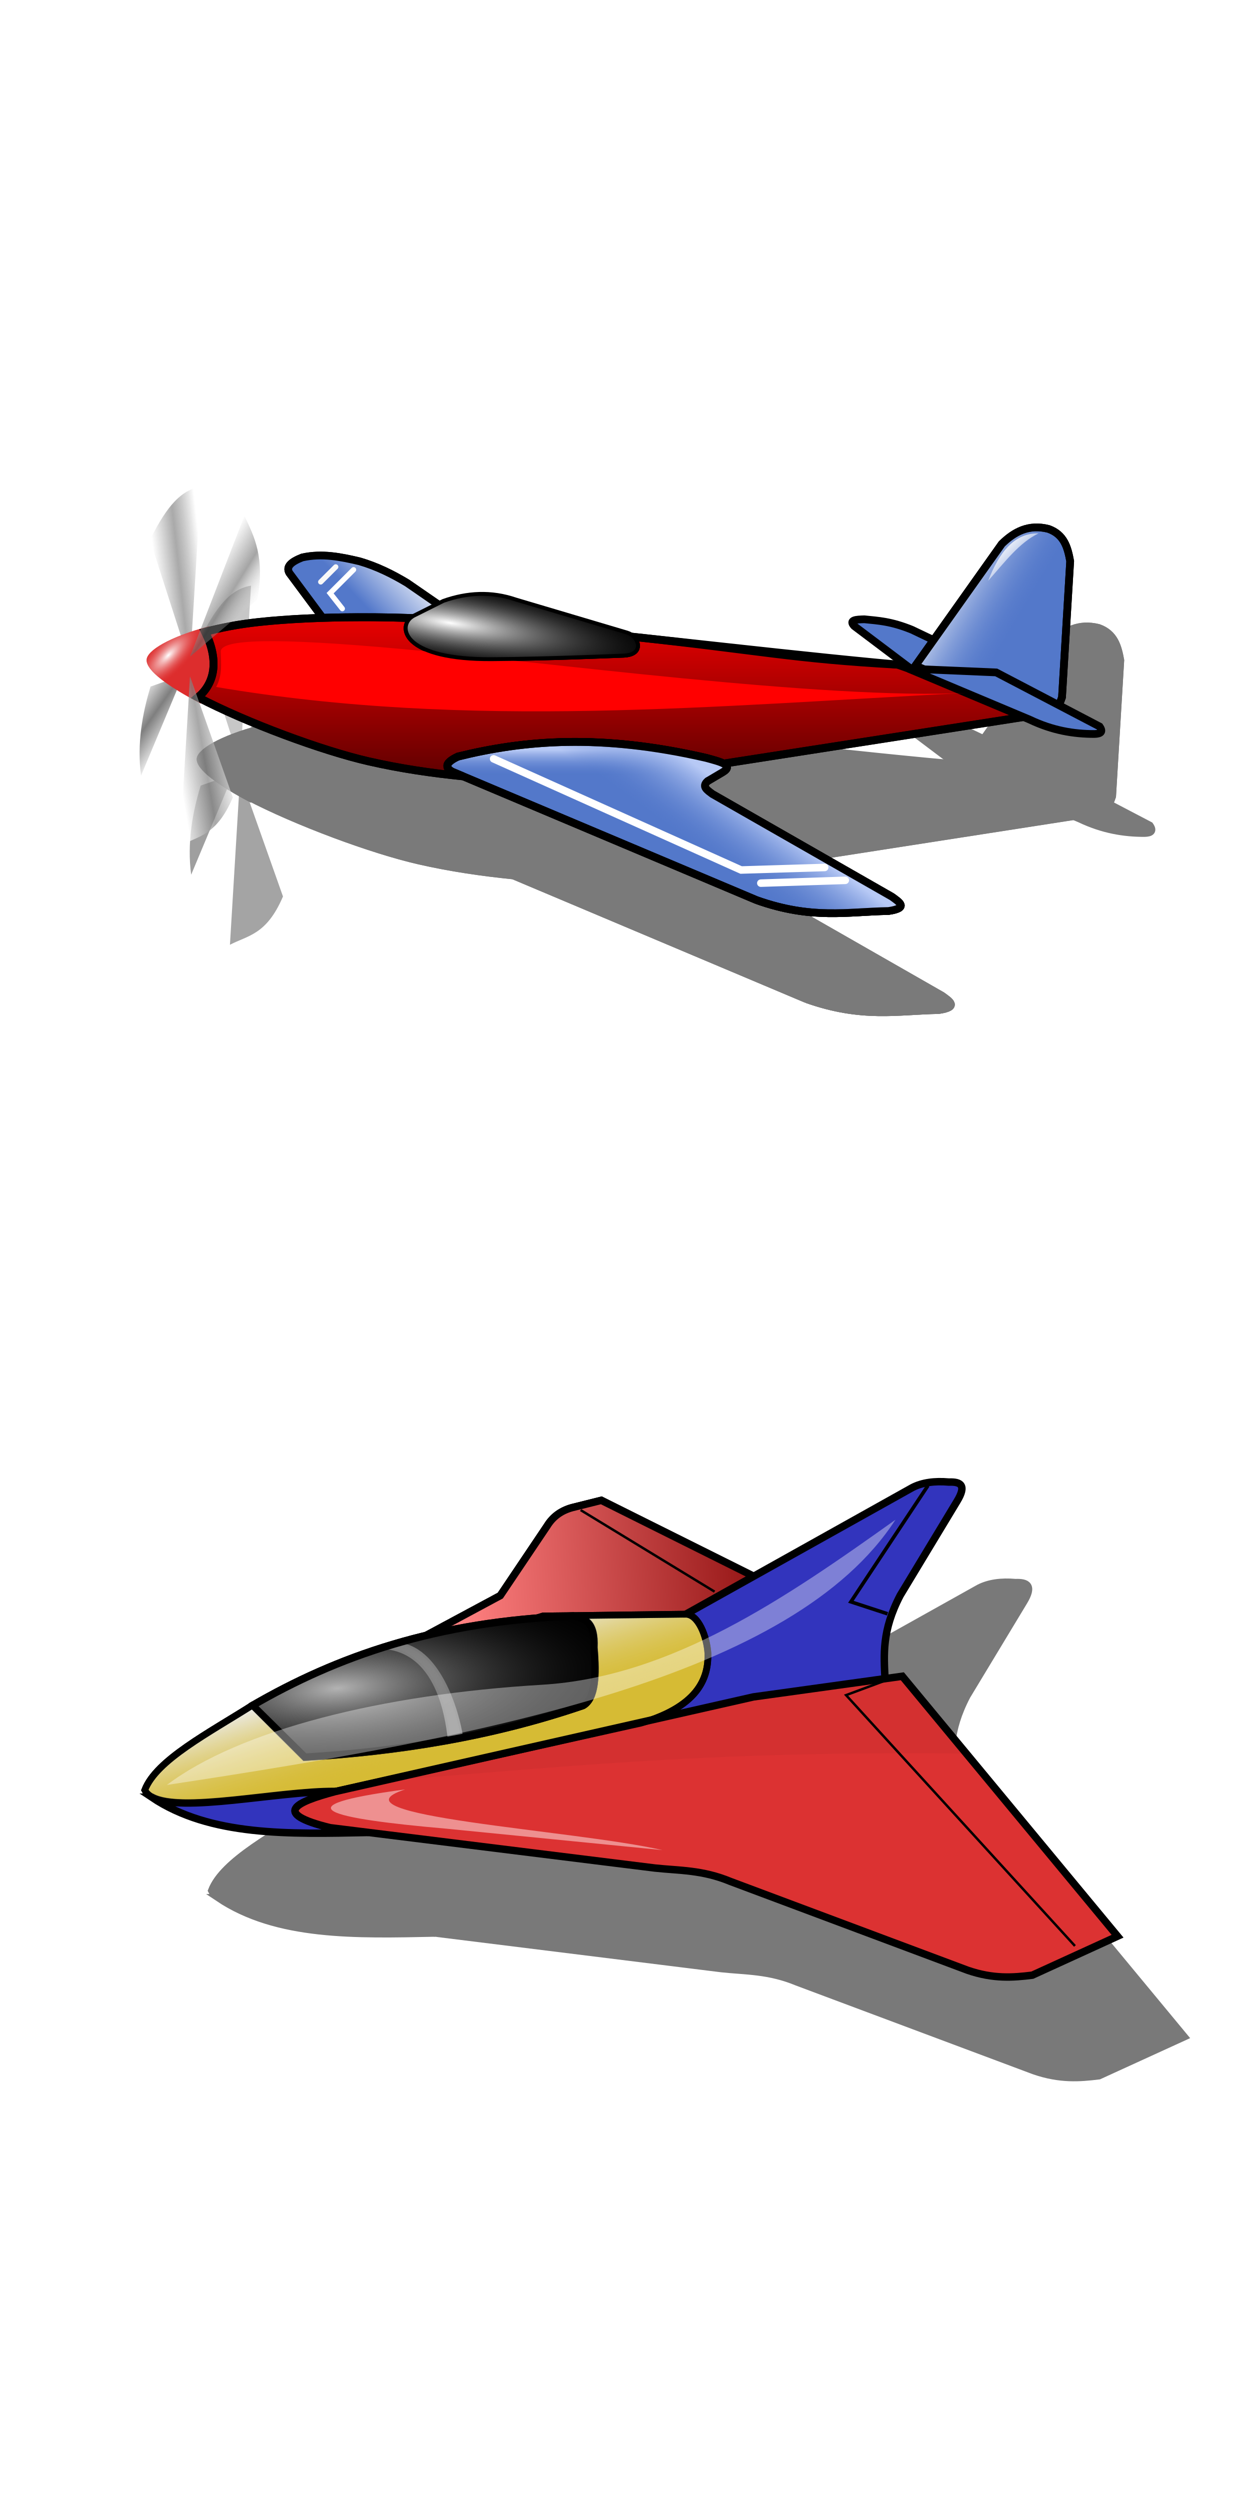 <?xml version="1.0" encoding="UTF-8" standalone="no"?>
<!-- Created with Inkscape (http://www.inkscape.org/) -->

<svg
   xmlns:dc="http://purl.org/dc/elements/1.1/"
   xmlns:cc="http://creativecommons.org/ns#"
   xmlns:rdf="http://www.w3.org/1999/02/22-rdf-syntax-ns#"
   xmlns:svg="http://www.w3.org/2000/svg"
   xmlns="http://www.w3.org/2000/svg"
   xmlns:xlink="http://www.w3.org/1999/xlink"
   xmlns:sodipodi="http://sodipodi.sourceforge.net/DTD/sodipodi-0.dtd"
   xmlns:inkscape="http://www.inkscape.org/namespaces/inkscape"
   width="175"
   height="350"
   id="svg2"
   inkscape:label="Pozadí"
   version="1.1"
   inkscape:version="0.48.4 r9939"
   sodipodi:docname="wingtype.svg"
   inkscape:export-filename="/home/martin/openTx/opentx/companion/src/images/wizard/wingtype.png"
   inkscape:export-xdpi="90"
   inkscape:export-ydpi="90">
  <defs
     id="defs3">
    <linearGradient
       inkscape:collect="always"
       id="linearGradient5912">
      <stop
         style="stop-color:#800000;stop-opacity:1"
         offset="0"
         id="stop5914" />
      <stop
         style="stop-color:#ff8080;stop-opacity:1"
         offset="1"
         id="stop5916" />
    </linearGradient>
    <linearGradient
       inkscape:collect="always"
       id="linearGradient5786">
      <stop
         style="stop-color:#ececec;stop-opacity:1"
         offset="0"
         id="stop5788" />
      <stop
         style="stop-color:#d6bb34;stop-opacity:0;"
         offset="1"
         id="stop5790" />
    </linearGradient>
    <linearGradient
       inkscape:collect="always"
       id="linearGradient5776">
      <stop
         style="stop-color:#b3b3b3;stop-opacity:1"
         offset="0"
         id="stop5778" />
      <stop
         style="stop-color:#000000;stop-opacity:0;"
         offset="1"
         id="stop5780" />
    </linearGradient>
    <linearGradient
       id="linearGradient4709">
      <stop
         style="stop-color:#ffffff;stop-opacity:1"
         offset="0"
         id="stop4711" />
      <stop
         id="stop4721"
         offset="0.5"
         style="stop-color:#4d4d4d;stop-opacity:1" />
      <stop
         style="stop-color:#ffffff;stop-opacity:1"
         offset="1"
         id="stop4713" />
    </linearGradient>
    <linearGradient
       id="linearGradient4667">
      <stop
         style="stop-color:#ffffff;stop-opacity:1"
         offset="0"
         id="stop4669" />
      <stop
         id="stop4675"
         offset="0.5"
         style="stop-color:#808080;stop-opacity:1" />
      <stop
         style="stop-color:#ffffff;stop-opacity:1"
         offset="1"
         id="stop4671" />
    </linearGradient>
    <linearGradient
       id="linearGradient4629">
      <stop
         style="stop-color:#ffffff;stop-opacity:1;"
         offset="0"
         id="stop4631" />
      <stop
         id="stop4637"
         offset="0.5"
         style="stop-color:#666666;stop-opacity:1" />
      <stop
         style="stop-color:#ffffff;stop-opacity:0;"
         offset="1"
         id="stop4633" />
    </linearGradient>
    <linearGradient
       id="linearGradient4595">
      <stop
         style="stop-color:#ffffff;stop-opacity:1"
         offset="0"
         id="stop4597" />
      <stop
         id="stop4603"
         offset="0.5"
         style="stop-color:#333333;stop-opacity:1" />
      <stop
         style="stop-color:#000000;stop-opacity:0;"
         offset="1"
         id="stop4599" />
    </linearGradient>
    <linearGradient
       id="linearGradient4551">
      <stop
         style="stop-color:#d40000;stop-opacity:1"
         offset="0"
         id="stop4553" />
      <stop
         id="stop4559"
         offset="0.5"
         style="stop-color:#ffaaaa;stop-opacity:1" />
      <stop
         style="stop-color:#ffffff;stop-opacity:0;"
         offset="1"
         id="stop4555" />
    </linearGradient>
    <linearGradient
       id="linearGradient4531">
      <stop
         style="stop-color:#dd2d2d;stop-opacity:1;"
         offset="0"
         id="stop4533" />
      <stop
         id="stop4549"
         offset="0.07"
         style="stop-color:#e12c2c;stop-opacity:1;" />
      <stop
         id="stop4547"
         offset="0.139"
         style="stop-color:#e52c2c;stop-opacity:1;" />
      <stop
         id="stop4545"
         offset="0.279"
         style="stop-color:#ee2b2b;stop-opacity:1;" />
      <stop
         id="stop4539"
         offset="0.558"
         style="stop-color:#ff2a2a;stop-opacity:1" />
      <stop
         style="stop-color:#dd2d2d;stop-opacity:0;"
         offset="1"
         id="stop4535" />
    </linearGradient>
    <linearGradient
       id="linearGradient4517">
      <stop
         style="stop-color:#ff0000;stop-opacity:1"
         offset="0"
         id="stop4519" />
      <stop
         id="stop4529"
         offset="0.5"
         style="stop-color:#ffffff;stop-opacity:1" />
      <stop
         style="stop-color:#de0000;stop-opacity:1"
         offset="1"
         id="stop4521" />
    </linearGradient>
    <clipPath
       clipPathUnits="userSpaceOnUse"
       id="clipPath4076">
      <path
         sodipodi:nodetypes="ccccc"
         style="fill:none;stroke:#000000;stroke-width:1px;stroke-linecap:butt;stroke-linejoin:miter;stroke-opacity:1"
         d="m 74.398,1046.282 -121.219,87.161 c -9.666,-12.957 -15.57,-21.304 -19.441,-26.148 l 167.525,-40.761 z"
         id="path4078"
         inkscape:connector-curvature="0" />
    </clipPath>
    <clipPath
       clipPathUnits="userSpaceOnUse"
       id="clipPath4080">
      <path
         sodipodi:nodetypes="ccccc"
         style="fill:none;stroke:#000000;stroke-width:1px;stroke-linecap:butt;stroke-linejoin:miter;stroke-opacity:1"
         d="m 74.398,1046.282 -121.219,87.161 c -9.666,-12.957 -15.57,-21.304 -19.441,-26.148 l 167.525,-40.761 z"
         id="path4082"
         inkscape:connector-curvature="0" />
    </clipPath>
    <clipPath
       clipPathUnits="userSpaceOnUse"
       id="clipPath4084">
      <path
         sodipodi:nodetypes="ccccc"
         style="fill:none;stroke:#000000;stroke-width:1px;stroke-linecap:butt;stroke-linejoin:miter;stroke-opacity:1"
         d="m 74.398,1046.282 -121.219,87.161 c -9.666,-12.957 -15.57,-21.304 -19.441,-26.148 l 167.525,-40.761 z"
         id="path4086"
         inkscape:connector-curvature="0" />
    </clipPath>
    <clipPath
       clipPathUnits="userSpaceOnUse"
       id="clipPath4088">
      <path
         sodipodi:nodetypes="ccccc"
         style="fill:none;stroke:#000000;stroke-width:1px;stroke-linecap:butt;stroke-linejoin:miter;stroke-opacity:1"
         d="m 74.398,1046.282 -121.219,87.161 c -9.666,-12.957 -15.57,-21.304 -19.441,-26.148 l 167.525,-40.761 z"
         id="path4090"
         inkscape:connector-curvature="0" />
    </clipPath>
    <clipPath
       clipPathUnits="userSpaceOnUse"
       id="clipPath4092">
      <path
         sodipodi:nodetypes="ccccc"
         style="fill:none;stroke:#000000;stroke-width:1px;stroke-linecap:butt;stroke-linejoin:miter;stroke-opacity:1"
         d="m 74.398,1046.282 -121.219,87.161 c -9.666,-12.957 -15.57,-21.304 -19.441,-26.148 l 167.525,-40.761 z"
         id="path4094"
         inkscape:connector-curvature="0" />
    </clipPath>
    <clipPath
       clipPathUnits="userSpaceOnUse"
       id="clipPath4174">
      <g
         id="g4176">
        <path
           inkscape:connector-curvature="0"
           id="path4178"
           d="m -6.875,882.113 122.301,63.464 15.556,-28.02 -161.313,1.076 z"
           style="fill:none;stroke:#000000;stroke-width:1px;stroke-linecap:butt;stroke-linejoin:miter;stroke-opacity:1"
           sodipodi:nodetypes="ccccc" />
        <path
           inkscape:connector-curvature="0"
           id="path4180"
           d="M 42.9,877.258 80.257,958.845 38.972,961.186 83.576,873.668 z"
           style="fill:none;stroke:#000000;stroke-width:1px;stroke-linecap:butt;stroke-linejoin:miter;stroke-opacity:1"
           sodipodi:nodetypes="ccccc" />
        <path
           inkscape:connector-curvature="0"
           id="path4182"
           d="M 117.969,876.655 -3.25,963.816 C -12.916,950.859 -18.82,942.512 -22.691,937.669 L 144.834,896.908 z"
           style="fill:none;stroke:#000000;stroke-width:1px;stroke-linecap:butt;stroke-linejoin:miter;stroke-opacity:1"
           sodipodi:nodetypes="ccccc" />
      </g>
    </clipPath>
    <clipPath
       clipPathUnits="userSpaceOnUse"
       id="clipPath4241">
      <path
         style="fill:none;stroke:#000000;stroke-width:0.788px;stroke-linecap:butt;stroke-linejoin:miter;stroke-opacity:1"
         d="m 47.574,217.602 5.774,-33.946 19.91,19.014 -36.235,3.385 z"
         id="path4243"
         inkscape:connector-curvature="0" />
    </clipPath>
    <clipPath
       clipPathUnits="userSpaceOnUse"
       id="clipPath4245">
      <path
         style="fill:none;stroke:#000000;stroke-width:1px;stroke-linecap:butt;stroke-linejoin:miter;stroke-opacity:1"
         d="m 46.772,221.985 7.324,-43.058 25.254,24.117 -45.962,4.293 z"
         id="path4247"
         inkscape:connector-curvature="0" />
    </clipPath>
    <clipPath
       clipPathUnits="userSpaceOnUse"
       id="clipPath4855">
      <path
         style="fill:none;stroke:#000000;stroke-width:2.48px;stroke-linecap:butt;stroke-linejoin:miter;stroke-opacity:1"
         d="M -583.92,452.933 -440.795,-111.576 -224.95,90.155 -765.276,247.927 z"
         id="path4857"
         inkscape:connector-curvature="0" />
    </clipPath>
    <clipPath
       clipPathUnits="userSpaceOnUse"
       id="clipPath4859">
      <path
         style="fill:none;stroke:#000000;stroke-width:1.683px;stroke-linecap:butt;stroke-linejoin:miter;stroke-opacity:1"
         d="m -561.67,362.711 97.091,-382.944 146.422,136.848 -366.54,107.027 z"
         id="path4861"
         inkscape:connector-curvature="0" />
    </clipPath>
    <clipPath
       clipPathUnits="userSpaceOnUse"
       id="clipPath4863">
      <path
         style="fill:none;stroke:#000000;stroke-width:1.405px;stroke-linecap:butt;stroke-linejoin:miter;stroke-opacity:1"
         d="M -552.704,332.994 -471.634,13.239 -349.373,127.506 -655.43,216.872 z"
         id="path4865"
         inkscape:connector-curvature="0" />
    </clipPath>
    <clipPath
       clipPathUnits="userSpaceOnUse"
       id="clipPath4867">
      <path
         style="fill:none;stroke:#000000;stroke-width:1.242px;stroke-linecap:butt;stroke-linejoin:miter;stroke-opacity:1"
         d="m -548.276,314.546 71.655,-282.619 108.062,100.996 -270.512,78.988 z"
         id="path4869"
         inkscape:connector-curvature="0" />
    </clipPath>
    <clipPath
       clipPathUnits="userSpaceOnUse"
       id="clipPath4867-7">
      <path
         style="fill:none;stroke:#000000;stroke-width:1.242px;stroke-linecap:butt;stroke-linejoin:miter;stroke-opacity:1"
         d="m -548.276,314.546 71.655,-282.619 108.062,100.996 -270.512,78.988 z"
         id="path4869-5"
         inkscape:connector-curvature="0" />
    </clipPath>
    <clipPath
       clipPathUnits="userSpaceOnUse"
       id="clipPath4863-9">
      <path
         style="fill:none;stroke:#000000;stroke-width:1.405px;stroke-linecap:butt;stroke-linejoin:miter;stroke-opacity:1"
         d="M -552.704,332.994 -471.634,13.239 -349.373,127.506 -655.43,216.872 z"
         id="path4865-5"
         inkscape:connector-curvature="0" />
    </clipPath>
    <clipPath
       clipPathUnits="userSpaceOnUse"
       id="clipPath4859-3">
      <path
         style="fill:none;stroke:#000000;stroke-width:1.683px;stroke-linecap:butt;stroke-linejoin:miter;stroke-opacity:1"
         d="m -561.67,362.711 97.091,-382.944 146.422,136.848 -366.54,107.027 z"
         id="path4861-8"
         inkscape:connector-curvature="0" />
    </clipPath>
    <clipPath
       clipPathUnits="userSpaceOnUse"
       id="clipPath4855-6">
      <path
         style="fill:none;stroke:#000000;stroke-width:2.48px;stroke-linecap:butt;stroke-linejoin:miter;stroke-opacity:1"
         d="M -583.92,452.933 -440.795,-111.576 -224.95,90.155 -765.276,247.927 z"
         id="path4857-0"
         inkscape:connector-curvature="0" />
    </clipPath>
    <clipPath
       clipPathUnits="userSpaceOnUse"
       id="clipPath4855-6-0">
      <path
         style="fill:none;stroke:#000000;stroke-width:2.48px;stroke-linecap:butt;stroke-linejoin:miter;stroke-opacity:1"
         d="M -583.92,452.933 -440.795,-111.576 -224.95,90.155 -765.276,247.927 z"
         id="path4857-0-0"
         inkscape:connector-curvature="0" />
    </clipPath>
    <clipPath
       clipPathUnits="userSpaceOnUse"
       id="clipPath4859-3-7">
      <path
         style="fill:none;stroke:#000000;stroke-width:1.683px;stroke-linecap:butt;stroke-linejoin:miter;stroke-opacity:1"
         d="m -561.67,362.711 97.091,-382.944 146.422,136.848 -366.54,107.027 z"
         id="path4861-8-6"
         inkscape:connector-curvature="0" />
    </clipPath>
    <clipPath
       clipPathUnits="userSpaceOnUse"
       id="clipPath4863-9-6">
      <path
         style="fill:none;stroke:#000000;stroke-width:1.405px;stroke-linecap:butt;stroke-linejoin:miter;stroke-opacity:1"
         d="M -552.704,332.994 -471.634,13.239 -349.373,127.506 -655.43,216.872 z"
         id="path4865-5-1"
         inkscape:connector-curvature="0" />
    </clipPath>
    <clipPath
       clipPathUnits="userSpaceOnUse"
       id="clipPath4867-7-8">
      <path
         style="fill:none;stroke:#000000;stroke-width:1.242px;stroke-linecap:butt;stroke-linejoin:miter;stroke-opacity:1"
         d="m -548.276,314.546 71.655,-282.619 108.062,100.996 -270.512,78.988 z"
         id="path4869-5-2"
         inkscape:connector-curvature="0" />
    </clipPath>
    <clipPath
       clipPathUnits="userSpaceOnUse"
       id="clipPath4867-7-0">
      <path
         style="fill:none;stroke:#000000;stroke-width:1.242px;stroke-linecap:butt;stroke-linejoin:miter;stroke-opacity:1"
         d="m -548.276,314.546 71.655,-282.619 108.062,100.996 -270.512,78.988 z"
         id="path4869-5-0"
         inkscape:connector-curvature="0" />
    </clipPath>
    <clipPath
       clipPathUnits="userSpaceOnUse"
       id="clipPath4863-9-65">
      <path
         style="fill:none;stroke:#000000;stroke-width:1.405px;stroke-linecap:butt;stroke-linejoin:miter;stroke-opacity:1"
         d="M -552.704,332.994 -471.634,13.239 -349.373,127.506 -655.43,216.872 z"
         id="path4865-5-7"
         inkscape:connector-curvature="0" />
    </clipPath>
    <clipPath
       clipPathUnits="userSpaceOnUse"
       id="clipPath4859-3-1">
      <path
         style="fill:none;stroke:#000000;stroke-width:1.683px;stroke-linecap:butt;stroke-linejoin:miter;stroke-opacity:1"
         d="m -561.67,362.711 97.091,-382.944 146.422,136.848 -366.54,107.027 z"
         id="path4861-8-4"
         inkscape:connector-curvature="0" />
    </clipPath>
    <clipPath
       clipPathUnits="userSpaceOnUse"
       id="clipPath4855-6-2">
      <path
         style="fill:none;stroke:#000000;stroke-width:2.48px;stroke-linecap:butt;stroke-linejoin:miter;stroke-opacity:1"
         d="M -583.92,452.933 -440.795,-111.576 -224.95,90.155 -765.276,247.927 z"
         id="path4857-0-6"
         inkscape:connector-curvature="0" />
    </clipPath>
    <clipPath
       clipPathUnits="userSpaceOnUse"
       id="clipPath4867-7-2">
      <path
         style="fill:none;stroke:#000000;stroke-width:1.242px;stroke-linecap:butt;stroke-linejoin:miter;stroke-opacity:1"
         d="m -548.276,314.546 71.655,-282.619 108.062,100.996 -270.512,78.988 z"
         id="path4869-5-08"
         inkscape:connector-curvature="0" />
    </clipPath>
    <clipPath
       clipPathUnits="userSpaceOnUse"
       id="clipPath4863-9-9">
      <path
         style="fill:none;stroke:#000000;stroke-width:1.405px;stroke-linecap:butt;stroke-linejoin:miter;stroke-opacity:1"
         d="M -552.704,332.994 -471.634,13.239 -349.373,127.506 -655.43,216.872 z"
         id="path4865-5-9"
         inkscape:connector-curvature="0" />
    </clipPath>
    <clipPath
       clipPathUnits="userSpaceOnUse"
       id="clipPath4859-3-6">
      <path
         style="fill:none;stroke:#000000;stroke-width:1.683px;stroke-linecap:butt;stroke-linejoin:miter;stroke-opacity:1"
         d="m -561.67,362.711 97.091,-382.944 146.422,136.848 -366.54,107.027 z"
         id="path4861-8-3"
         inkscape:connector-curvature="0" />
    </clipPath>
    <clipPath
       clipPathUnits="userSpaceOnUse"
       id="clipPath4855-6-7">
      <path
         style="fill:none;stroke:#000000;stroke-width:2.48px;stroke-linecap:butt;stroke-linejoin:miter;stroke-opacity:1"
         d="M -583.92,452.933 -440.795,-111.576 -224.95,90.155 -765.276,247.927 z"
         id="path4857-0-8"
         inkscape:connector-curvature="0" />
    </clipPath>
    <clipPath
       clipPathUnits="userSpaceOnUse"
       id="clipPath4867-7-2-1">
      <path
         style="fill:none;stroke:#000000;stroke-width:1.242px;stroke-linecap:butt;stroke-linejoin:miter;stroke-opacity:1"
         d="m -548.276,314.546 71.655,-282.619 108.062,100.996 -270.512,78.988 z"
         id="path4869-5-08-1"
         inkscape:connector-curvature="0" />
    </clipPath>
    <clipPath
       clipPathUnits="userSpaceOnUse"
       id="clipPath4863-9-9-6">
      <path
         style="fill:none;stroke:#000000;stroke-width:1.405px;stroke-linecap:butt;stroke-linejoin:miter;stroke-opacity:1"
         d="M -552.704,332.994 -471.634,13.239 -349.373,127.506 -655.43,216.872 z"
         id="path4865-5-9-4"
         inkscape:connector-curvature="0" />
    </clipPath>
    <clipPath
       clipPathUnits="userSpaceOnUse"
       id="clipPath4859-3-6-8">
      <path
         style="fill:none;stroke:#000000;stroke-width:1.683px;stroke-linecap:butt;stroke-linejoin:miter;stroke-opacity:1"
         d="m -561.67,362.711 97.091,-382.944 146.422,136.848 -366.54,107.027 z"
         id="path4861-8-3-1"
         inkscape:connector-curvature="0" />
    </clipPath>
    <clipPath
       clipPathUnits="userSpaceOnUse"
       id="clipPath4855-6-7-3">
      <path
         style="fill:none;stroke:#000000;stroke-width:2.48px;stroke-linecap:butt;stroke-linejoin:miter;stroke-opacity:1"
         d="M -583.92,452.933 -440.795,-111.576 -224.95,90.155 -765.276,247.927 z"
         id="path4857-0-8-5"
         inkscape:connector-curvature="0" />
    </clipPath>
    <radialGradient
       inkscape:collect="always"
       xlink:href="#linearGradient5237-1"
       id="radialGradient5255-6"
       gradientUnits="userSpaceOnUse"
       gradientTransform="matrix(0.867,1.168,-0.946,0.703,527.1,388.759)"
       cx="-187.896"
       cy="896.034"
       fx="-187.896"
       fy="896.034"
       r="53.209" />
    <linearGradient
       inkscape:collect="always"
       id="linearGradient5237-1">
      <stop
         style="stop-color:#ffffff;stop-opacity:1"
         offset="0"
         id="stop5239-8" />
      <stop
         style="stop-color:#2c0000;stop-opacity:0;"
         offset="1"
         id="stop5241-9" />
    </linearGradient>
    <linearGradient
       inkscape:collect="always"
       xlink:href="#linearGradient4133-5"
       id="linearGradient4139-1"
       x1="-240.359"
       y1="105.606"
       x2="-228.226"
       y2="105.606"
       gradientUnits="userSpaceOnUse" />
    <linearGradient
       inkscape:collect="always"
       id="linearGradient4133-5">
      <stop
         style="stop-color:#ebe489;stop-opacity:1"
         offset="0"
         id="stop4135-2" />
      <stop
         style="stop-color:#c1c151;stop-opacity:1"
         offset="1"
         id="stop4137-5" />
    </linearGradient>
    <radialGradient
       inkscape:collect="always"
       xlink:href="#linearGradient4187-4"
       id="radialGradient4193-7"
       cx="89.741"
       cy="849.399"
       fx="89.741"
       fy="849.399"
       r="36.134"
       gradientTransform="matrix(1.756,0.825,-0.529,1.125,382.586,-178.105)"
       gradientUnits="userSpaceOnUse" />
    <linearGradient
       inkscape:collect="always"
       id="linearGradient4187-4">
      <stop
         style="stop-color:#ffffff;stop-opacity:1"
         offset="0"
         id="stop4189-8" />
      <stop
         style="stop-color:#030000;stop-opacity:0;"
         offset="1"
         id="stop4191-7" />
    </linearGradient>
    <linearGradient
       id="linearGradient4187-4-8"
       inkscape:collect="always">
      <stop
         id="stop4189-8-4"
         offset="0"
         style="stop-color:#ffffff;stop-opacity:1" />
      <stop
         id="stop4191-7-7"
         offset="1"
         style="stop-color:#030000;stop-opacity:0;" />
    </linearGradient>
    <radialGradient
       gradientUnits="userSpaceOnUse"
       gradientTransform="matrix(1.756,0.825,-0.529,1.125,382.586,-178.105)"
       r="36.134"
       fy="849.399"
       fx="89.741"
       cy="849.399"
       cx="89.741"
       id="radialGradient4193-7-4"
       xlink:href="#linearGradient4187-4-8"
       inkscape:collect="always" />
    <linearGradient
       id="linearGradient4133-5-5"
       inkscape:collect="always">
      <stop
         id="stop4135-2-2"
         offset="0"
         style="stop-color:#ebe489;stop-opacity:1" />
      <stop
         id="stop4137-5-7"
         offset="1"
         style="stop-color:#c1c151;stop-opacity:1" />
    </linearGradient>
    <linearGradient
       gradientUnits="userSpaceOnUse"
       y2="105.606"
       x2="-228.226"
       y1="105.606"
       x1="-240.359"
       id="linearGradient4139-1-1"
       xlink:href="#linearGradient4133-5-5"
       inkscape:collect="always" />
    <linearGradient
       y2="846.039"
       x2="218.591"
       y1="846.039"
       x1="146.074"
       gradientTransform="translate(-93.692,-62.377)"
       gradientUnits="userSpaceOnUse"
       id="linearGradient4059-1"
       xlink:href="#linearGradient5591-3"
       inkscape:collect="always" />
    <radialGradient
       r="23.486"
       fy="981.077"
       fx="-13.081"
       cy="981.077"
       cx="-13.081"
       gradientTransform="matrix(3.631,-0.047,0.032,2.465,77.848,-1406.994)"
       gradientUnits="userSpaceOnUse"
       id="radialGradient4057-8"
       xlink:href="#linearGradient5237-1-5"
       inkscape:collect="always" />
    <linearGradient
       id="linearGradient5237-1-5"
       inkscape:collect="always">
      <stop
         id="stop5239-8-7"
         offset="0"
         style="stop-color:#ffffff;stop-opacity:1" />
      <stop
         id="stop5241-9-8"
         offset="1"
         style="stop-color:#2c0000;stop-opacity:0;" />
    </linearGradient>
    <radialGradient
       r="53.209"
       fy="896.034"
       fx="-187.896"
       cy="896.034"
       cx="-187.896"
       gradientTransform="matrix(0.867,1.168,-0.946,0.703,527.1,388.759)"
       gradientUnits="userSpaceOnUse"
       id="radialGradient5255-6-3"
       xlink:href="#linearGradient5237-1-5"
       inkscape:collect="always" />
    <clipPath
       id="clipPath4855-6-7-3-5"
       clipPathUnits="userSpaceOnUse">
      <path
         inkscape:connector-curvature="0"
         id="path4857-0-8-5-4"
         d="M -583.92,452.933 -440.795,-111.576 -224.95,90.155 -765.276,247.927 z"
         style="fill:none;stroke:#000000;stroke-width:2.48px;stroke-linecap:butt;stroke-linejoin:miter;stroke-opacity:1" />
    </clipPath>
    <clipPath
       id="clipPath4859-3-6-8-0"
       clipPathUnits="userSpaceOnUse">
      <path
         inkscape:connector-curvature="0"
         id="path4861-8-3-1-4"
         d="m -561.67,362.711 97.091,-382.944 146.422,136.848 -366.54,107.027 z"
         style="fill:none;stroke:#000000;stroke-width:1.683px;stroke-linecap:butt;stroke-linejoin:miter;stroke-opacity:1" />
    </clipPath>
    <clipPath
       id="clipPath4863-9-9-6-6"
       clipPathUnits="userSpaceOnUse">
      <path
         inkscape:connector-curvature="0"
         id="path4865-5-9-4-2"
         d="M -552.704,332.994 -471.634,13.239 -349.373,127.506 -655.43,216.872 z"
         style="fill:none;stroke:#000000;stroke-width:1.405px;stroke-linecap:butt;stroke-linejoin:miter;stroke-opacity:1" />
    </clipPath>
    <clipPath
       id="clipPath4867-7-2-1-2"
       clipPathUnits="userSpaceOnUse">
      <path
         inkscape:connector-curvature="0"
         id="path4869-5-08-1-3"
         d="m -548.276,314.546 71.655,-282.619 108.062,100.996 -270.512,78.988 z"
         style="fill:none;stroke:#000000;stroke-width:1.242px;stroke-linecap:butt;stroke-linejoin:miter;stroke-opacity:1" />
    </clipPath>
    <clipPath
       id="clipPath4855-6-7-4"
       clipPathUnits="userSpaceOnUse">
      <path
         inkscape:connector-curvature="0"
         id="path4857-0-8-9"
         d="M -583.92,452.933 -440.795,-111.576 -224.95,90.155 -765.276,247.927 z"
         style="fill:none;stroke:#000000;stroke-width:2.48px;stroke-linecap:butt;stroke-linejoin:miter;stroke-opacity:1" />
    </clipPath>
    <clipPath
       id="clipPath4859-3-6-86"
       clipPathUnits="userSpaceOnUse">
      <path
         inkscape:connector-curvature="0"
         id="path4861-8-3-6"
         d="m -561.67,362.711 97.091,-382.944 146.422,136.848 -366.54,107.027 z"
         style="fill:none;stroke:#000000;stroke-width:1.683px;stroke-linecap:butt;stroke-linejoin:miter;stroke-opacity:1" />
    </clipPath>
    <clipPath
       id="clipPath4863-9-9-0"
       clipPathUnits="userSpaceOnUse">
      <path
         inkscape:connector-curvature="0"
         id="path4865-5-9-3"
         d="M -552.704,332.994 -471.634,13.239 -349.373,127.506 -655.43,216.872 z"
         style="fill:none;stroke:#000000;stroke-width:1.405px;stroke-linecap:butt;stroke-linejoin:miter;stroke-opacity:1" />
    </clipPath>
    <clipPath
       id="clipPath4867-7-2-4"
       clipPathUnits="userSpaceOnUse">
      <path
         inkscape:connector-curvature="0"
         id="path4869-5-08-10"
         d="m -548.276,314.546 71.655,-282.619 108.062,100.996 -270.512,78.988 z"
         style="fill:none;stroke:#000000;stroke-width:1.242px;stroke-linecap:butt;stroke-linejoin:miter;stroke-opacity:1" />
    </clipPath>
    <clipPath
       id="clipPath4855-6-2-0"
       clipPathUnits="userSpaceOnUse">
      <path
         inkscape:connector-curvature="0"
         id="path4857-0-6-6"
         d="M -583.92,452.933 -440.795,-111.576 -224.95,90.155 -765.276,247.927 z"
         style="fill:none;stroke:#000000;stroke-width:2.48px;stroke-linecap:butt;stroke-linejoin:miter;stroke-opacity:1" />
    </clipPath>
    <clipPath
       id="clipPath4859-3-1-7"
       clipPathUnits="userSpaceOnUse">
      <path
         inkscape:connector-curvature="0"
         id="path4861-8-4-0"
         d="m -561.67,362.711 97.091,-382.944 146.422,136.848 -366.54,107.027 z"
         style="fill:none;stroke:#000000;stroke-width:1.683px;stroke-linecap:butt;stroke-linejoin:miter;stroke-opacity:1" />
    </clipPath>
    <clipPath
       id="clipPath4863-9-65-5"
       clipPathUnits="userSpaceOnUse">
      <path
         inkscape:connector-curvature="0"
         id="path4865-5-7-8"
         d="M -552.704,332.994 -471.634,13.239 -349.373,127.506 -655.43,216.872 z"
         style="fill:none;stroke:#000000;stroke-width:1.405px;stroke-linecap:butt;stroke-linejoin:miter;stroke-opacity:1" />
    </clipPath>
    <clipPath
       id="clipPath4867-7-0-2"
       clipPathUnits="userSpaceOnUse">
      <path
         inkscape:connector-curvature="0"
         id="path4869-5-0-3"
         d="m -548.276,314.546 71.655,-282.619 108.062,100.996 -270.512,78.988 z"
         style="fill:none;stroke:#000000;stroke-width:1.242px;stroke-linecap:butt;stroke-linejoin:miter;stroke-opacity:1" />
    </clipPath>
    <clipPath
       id="clipPath4867-7-8-5"
       clipPathUnits="userSpaceOnUse">
      <path
         inkscape:connector-curvature="0"
         id="path4869-5-2-1"
         d="m -548.276,314.546 71.655,-282.619 108.062,100.996 -270.512,78.988 z"
         style="fill:none;stroke:#000000;stroke-width:1.242px;stroke-linecap:butt;stroke-linejoin:miter;stroke-opacity:1" />
    </clipPath>
    <clipPath
       id="clipPath4863-9-6-8"
       clipPathUnits="userSpaceOnUse">
      <path
         inkscape:connector-curvature="0"
         id="path4865-5-1-2"
         d="M -552.704,332.994 -471.634,13.239 -349.373,127.506 -655.43,216.872 z"
         style="fill:none;stroke:#000000;stroke-width:1.405px;stroke-linecap:butt;stroke-linejoin:miter;stroke-opacity:1" />
    </clipPath>
    <clipPath
       id="clipPath4859-3-7-4"
       clipPathUnits="userSpaceOnUse">
      <path
         inkscape:connector-curvature="0"
         id="path4861-8-6-6"
         d="m -561.67,362.711 97.091,-382.944 146.422,136.848 -366.54,107.027 z"
         style="fill:none;stroke:#000000;stroke-width:1.683px;stroke-linecap:butt;stroke-linejoin:miter;stroke-opacity:1" />
    </clipPath>
    <clipPath
       id="clipPath4855-6-0-6"
       clipPathUnits="userSpaceOnUse">
      <path
         inkscape:connector-curvature="0"
         id="path4857-0-0-3"
         d="M -583.92,452.933 -440.795,-111.576 -224.95,90.155 -765.276,247.927 z"
         style="fill:none;stroke:#000000;stroke-width:2.48px;stroke-linecap:butt;stroke-linejoin:miter;stroke-opacity:1" />
    </clipPath>
    <clipPath
       id="clipPath4855-6-78"
       clipPathUnits="userSpaceOnUse">
      <path
         inkscape:connector-curvature="0"
         id="path4857-0-5"
         d="M -583.92,452.933 -440.795,-111.576 -224.95,90.155 -765.276,247.927 z"
         style="fill:none;stroke:#000000;stroke-width:2.48px;stroke-linecap:butt;stroke-linejoin:miter;stroke-opacity:1" />
    </clipPath>
    <clipPath
       id="clipPath4859-3-3"
       clipPathUnits="userSpaceOnUse">
      <path
         inkscape:connector-curvature="0"
         id="path4861-8-9"
         d="m -561.67,362.711 97.091,-382.944 146.422,136.848 -366.54,107.027 z"
         style="fill:none;stroke:#000000;stroke-width:1.683px;stroke-linecap:butt;stroke-linejoin:miter;stroke-opacity:1" />
    </clipPath>
    <clipPath
       id="clipPath4863-9-5"
       clipPathUnits="userSpaceOnUse">
      <path
         inkscape:connector-curvature="0"
         id="path4865-5-0"
         d="M -552.704,332.994 -471.634,13.239 -349.373,127.506 -655.43,216.872 z"
         style="fill:none;stroke:#000000;stroke-width:1.405px;stroke-linecap:butt;stroke-linejoin:miter;stroke-opacity:1" />
    </clipPath>
    <clipPath
       id="clipPath4867-7-6"
       clipPathUnits="userSpaceOnUse">
      <path
         inkscape:connector-curvature="0"
         id="path4869-5-3"
         d="m -548.276,314.546 71.655,-282.619 108.062,100.996 -270.512,78.988 z"
         style="fill:none;stroke:#000000;stroke-width:1.242px;stroke-linecap:butt;stroke-linejoin:miter;stroke-opacity:1" />
    </clipPath>
    <clipPath
       id="clipPath4867-0"
       clipPathUnits="userSpaceOnUse">
      <path
         inkscape:connector-curvature="0"
         id="path4869-6"
         d="m -548.276,314.546 71.655,-282.619 108.062,100.996 -270.512,78.988 z"
         style="fill:none;stroke:#000000;stroke-width:1.242px;stroke-linecap:butt;stroke-linejoin:miter;stroke-opacity:1" />
    </clipPath>
    <clipPath
       id="clipPath4863-3"
       clipPathUnits="userSpaceOnUse">
      <path
         inkscape:connector-curvature="0"
         id="path4865-6"
         d="M -552.704,332.994 -471.634,13.239 -349.373,127.506 -655.43,216.872 z"
         style="fill:none;stroke:#000000;stroke-width:1.405px;stroke-linecap:butt;stroke-linejoin:miter;stroke-opacity:1" />
    </clipPath>
    <clipPath
       id="clipPath4859-2"
       clipPathUnits="userSpaceOnUse">
      <path
         inkscape:connector-curvature="0"
         id="path4861-0"
         d="m -561.67,362.711 97.091,-382.944 146.422,136.848 -366.54,107.027 z"
         style="fill:none;stroke:#000000;stroke-width:1.683px;stroke-linecap:butt;stroke-linejoin:miter;stroke-opacity:1" />
    </clipPath>
    <clipPath
       id="clipPath4855-0"
       clipPathUnits="userSpaceOnUse">
      <path
         inkscape:connector-curvature="0"
         id="path4857-9"
         d="M -583.92,452.933 -440.795,-111.576 -224.95,90.155 -765.276,247.927 z"
         style="fill:none;stroke:#000000;stroke-width:2.48px;stroke-linecap:butt;stroke-linejoin:miter;stroke-opacity:1" />
    </clipPath>
    <clipPath
       id="clipPath4245-2"
       clipPathUnits="userSpaceOnUse">
      <path
         inkscape:connector-curvature="0"
         id="path4247-5"
         d="m 46.772,221.985 7.324,-43.058 25.254,24.117 -45.962,4.293 z"
         style="fill:none;stroke:#000000;stroke-width:1px;stroke-linecap:butt;stroke-linejoin:miter;stroke-opacity:1" />
    </clipPath>
    <clipPath
       id="clipPath4241-2"
       clipPathUnits="userSpaceOnUse">
      <path
         inkscape:connector-curvature="0"
         id="path4243-4"
         d="m 47.574,217.602 5.774,-33.946 19.91,19.014 -36.235,3.385 z"
         style="fill:none;stroke:#000000;stroke-width:0.788px;stroke-linecap:butt;stroke-linejoin:miter;stroke-opacity:1" />
    </clipPath>
    <clipPath
       id="clipPath4174-6"
       clipPathUnits="userSpaceOnUse">
      <g
         id="g4176-8">
        <path
           sodipodi:nodetypes="ccccc"
           style="fill:none;stroke:#000000;stroke-width:1px;stroke-linecap:butt;stroke-linejoin:miter;stroke-opacity:1"
           d="m -6.875,882.113 122.301,63.464 15.556,-28.02 -161.313,1.076 z"
           id="path4178-3"
           inkscape:connector-curvature="0" />
        <path
           sodipodi:nodetypes="ccccc"
           style="fill:none;stroke:#000000;stroke-width:1px;stroke-linecap:butt;stroke-linejoin:miter;stroke-opacity:1"
           d="M 42.9,877.258 80.257,958.845 38.972,961.186 83.576,873.668 z"
           id="path4180-9"
           inkscape:connector-curvature="0" />
        <path
           sodipodi:nodetypes="ccccc"
           style="fill:none;stroke:#000000;stroke-width:1px;stroke-linecap:butt;stroke-linejoin:miter;stroke-opacity:1"
           d="M 117.969,876.655 -3.25,963.816 C -12.916,950.859 -18.82,942.512 -22.691,937.669 L 144.834,896.908 z"
           id="path4182-6"
           inkscape:connector-curvature="0" />
      </g>
    </clipPath>
    <clipPath
       id="clipPath4092-0"
       clipPathUnits="userSpaceOnUse">
      <path
         inkscape:connector-curvature="0"
         id="path4094-4"
         d="m 74.398,1046.282 -121.219,87.161 c -9.666,-12.957 -15.57,-21.304 -19.441,-26.148 l 167.525,-40.761 z"
         style="fill:none;stroke:#000000;stroke-width:1px;stroke-linecap:butt;stroke-linejoin:miter;stroke-opacity:1"
         sodipodi:nodetypes="ccccc" />
    </clipPath>
    <clipPath
       id="clipPath4088-3"
       clipPathUnits="userSpaceOnUse">
      <path
         inkscape:connector-curvature="0"
         id="path4090-6"
         d="m 74.398,1046.282 -121.219,87.161 c -9.666,-12.957 -15.57,-21.304 -19.441,-26.148 l 167.525,-40.761 z"
         style="fill:none;stroke:#000000;stroke-width:1px;stroke-linecap:butt;stroke-linejoin:miter;stroke-opacity:1"
         sodipodi:nodetypes="ccccc" />
    </clipPath>
    <clipPath
       id="clipPath4084-6"
       clipPathUnits="userSpaceOnUse">
      <path
         inkscape:connector-curvature="0"
         id="path4086-9"
         d="m 74.398,1046.282 -121.219,87.161 c -9.666,-12.957 -15.57,-21.304 -19.441,-26.148 l 167.525,-40.761 z"
         style="fill:none;stroke:#000000;stroke-width:1px;stroke-linecap:butt;stroke-linejoin:miter;stroke-opacity:1"
         sodipodi:nodetypes="ccccc" />
    </clipPath>
    <clipPath
       id="clipPath4080-4"
       clipPathUnits="userSpaceOnUse">
      <path
         inkscape:connector-curvature="0"
         id="path4082-2"
         d="m 74.398,1046.282 -121.219,87.161 c -9.666,-12.957 -15.57,-21.304 -19.441,-26.148 l 167.525,-40.761 z"
         style="fill:none;stroke:#000000;stroke-width:1px;stroke-linecap:butt;stroke-linejoin:miter;stroke-opacity:1"
         sodipodi:nodetypes="ccccc" />
    </clipPath>
    <clipPath
       id="clipPath4076-0"
       clipPathUnits="userSpaceOnUse">
      <path
         inkscape:connector-curvature="0"
         id="path4078-1"
         d="m 74.398,1046.282 -121.219,87.161 c -9.666,-12.957 -15.57,-21.304 -19.441,-26.148 l 167.525,-40.761 z"
         style="fill:none;stroke:#000000;stroke-width:1px;stroke-linecap:butt;stroke-linejoin:miter;stroke-opacity:1"
         sodipodi:nodetypes="ccccc" />
    </clipPath>
    <linearGradient
       id="linearGradient5591-3"
       inkscape:collect="always">
      <stop
         id="stop5593-7"
         offset="0"
         style="stop-color:#000000;stop-opacity:1;" />
      <stop
         id="stop5595-4"
         offset="1"
         style="stop-color:#000000;stop-opacity:0;" />
    </linearGradient>
    <radialGradient
       inkscape:collect="always"
       xlink:href="#linearGradient4134-4"
       id="radialGradient4140-2"
       cx="-161.299"
       cy="164.553"
       fx="-161.299"
       fy="164.553"
       r="33.828"
       gradientTransform="matrix(1.653,0.261,-0.156,0.987,560.969,748.657)"
       gradientUnits="userSpaceOnUse" />
    <linearGradient
       inkscape:collect="always"
       id="linearGradient4134-4">
      <stop
         style="stop-color:#ffffff;stop-opacity:1"
         offset="0"
         id="stop4136-4" />
      <stop
         style="stop-color:#000000;stop-opacity:0;"
         offset="1"
         id="stop4138-8" />
    </linearGradient>
    <linearGradient
       id="linearGradient4709-7">
      <stop
         style="stop-color:#ffffff;stop-opacity:1"
         offset="0"
         id="stop4711-5" />
      <stop
         id="stop4721-3"
         offset="0.5"
         style="stop-color:#4d4d4d;stop-opacity:1" />
      <stop
         style="stop-color:#ffffff;stop-opacity:1"
         offset="1"
         id="stop4713-7" />
    </linearGradient>
    <filter
       color-interpolation-filters="sRGB"
       inkscape:collect="always"
       id="filter4759-5"
       x="-0.159"
       width="1.318"
       y="-0.069"
       height="1.138">
      <feGaussianBlur
         inkscape:collect="always"
         stdDeviation="0.384"
         id="feGaussianBlur4761-3" />
    </filter>
    <linearGradient
       id="linearGradient4595-0">
      <stop
         style="stop-color:#ffffff;stop-opacity:1"
         offset="0"
         id="stop4597-1" />
      <stop
         id="stop4603-4"
         offset="0.5"
         style="stop-color:#333333;stop-opacity:1" />
      <stop
         style="stop-color:#000000;stop-opacity:0;"
         offset="1"
         id="stop4599-1" />
    </linearGradient>
    <filter
       color-interpolation-filters="sRGB"
       inkscape:collect="always"
       id="filter4617-6">
      <feGaussianBlur
         inkscape:collect="always"
         stdDeviation="0.228"
         id="feGaussianBlur4619-4" />
    </filter>
    <linearGradient
       id="linearGradient4667-8">
      <stop
         style="stop-color:#ffffff;stop-opacity:1"
         offset="0"
         id="stop4669-2" />
      <stop
         id="stop4675-0"
         offset="0.5"
         style="stop-color:#808080;stop-opacity:1" />
      <stop
         style="stop-color:#ffffff;stop-opacity:1"
         offset="1"
         id="stop4671-8" />
    </linearGradient>
    <filter
       color-interpolation-filters="sRGB"
       inkscape:collect="always"
       id="filter4705-9"
       x="-0.151"
       width="1.302"
       y="-0.047"
       height="1.095">
      <feGaussianBlur
         inkscape:collect="always"
         stdDeviation="0.444"
         id="feGaussianBlur4707-7" />
    </filter>
    <linearGradient
       id="linearGradient4629-4">
      <stop
         style="stop-color:#ffffff;stop-opacity:1;"
         offset="0"
         id="stop4631-5" />
      <stop
         id="stop4637-2"
         offset="0.5"
         style="stop-color:#666666;stop-opacity:1" />
      <stop
         style="stop-color:#ffffff;stop-opacity:0;"
         offset="1"
         id="stop4633-8" />
    </linearGradient>
    <filter
       color-interpolation-filters="sRGB"
       inkscape:collect="always"
       id="filter4663-0"
       x="-0.108"
       width="1.217"
       y="-0.054"
       height="1.108">
      <feGaussianBlur
         inkscape:collect="always"
         stdDeviation="0.421"
         id="feGaussianBlur4665-3" />
    </filter>
    <filter
       color-interpolation-filters="sRGB"
       inkscape:collect="always"
       id="filter4591-2"
       x="-0.033"
       width="1.066"
       y="-0.351"
       height="1.701">
      <feGaussianBlur
         inkscape:collect="always"
         stdDeviation="1.365"
         id="feGaussianBlur4593-3" />
    </filter>
    <filter
       inkscape:collect="always"
       id="filter5060"
       x="-0.109"
       width="1.217"
       y="-0.245"
       height="1.49">
      <feGaussianBlur
         inkscape:collect="always"
         stdDeviation="5.8"
         id="feGaussianBlur5062" />
    </filter>
    <linearGradient
       id="linearGradient4709-5">
      <stop
         style="stop-color:#ffffff;stop-opacity:1"
         offset="0"
         id="stop4711-0" />
      <stop
         id="stop4721-1"
         offset="0.5"
         style="stop-color:#4d4d4d;stop-opacity:1" />
      <stop
         style="stop-color:#ffffff;stop-opacity:1"
         offset="1"
         id="stop4713-3" />
    </linearGradient>
    <filter
       color-interpolation-filters="sRGB"
       inkscape:collect="always"
       id="filter4759-4"
       x="-0.159"
       width="1.318"
       y="-0.069"
       height="1.138">
      <feGaussianBlur
         inkscape:collect="always"
         stdDeviation="0.384"
         id="feGaussianBlur4761-5" />
    </filter>
    <linearGradient
       id="linearGradient4595-2">
      <stop
         style="stop-color:#ffffff;stop-opacity:1"
         offset="0"
         id="stop4597-0" />
      <stop
         id="stop4603-49"
         offset="0.5"
         style="stop-color:#333333;stop-opacity:1" />
      <stop
         style="stop-color:#000000;stop-opacity:0;"
         offset="1"
         id="stop4599-2" />
    </linearGradient>
    <filter
       color-interpolation-filters="sRGB"
       inkscape:collect="always"
       id="filter4617-8">
      <feGaussianBlur
         inkscape:collect="always"
         stdDeviation="0.228"
         id="feGaussianBlur4619-0" />
    </filter>
    <linearGradient
       inkscape:collect="always"
       id="linearGradient4487-3">
      <stop
         style="stop-color:#5378ca;stop-opacity:1;"
         offset="0"
         id="stop4489-2" />
      <stop
         style="stop-color:#ffffff;stop-opacity:1"
         offset="1"
         id="stop4491-0" />
    </linearGradient>
    <linearGradient
       inkscape:collect="always"
       id="linearGradient4369-2">
      <stop
         style="stop-color:#000000;stop-opacity:1"
         offset="0"
         id="stop4371-3" />
      <stop
         style="stop-color:#000000;stop-opacity:0.067"
         offset="1"
         id="stop4373-8" />
    </linearGradient>
    <linearGradient
       inkscape:collect="always"
       id="linearGradient4497-8">
      <stop
         style="stop-color:#ffffff;stop-opacity:1"
         offset="0"
         id="stop4499-7" />
      <stop
         style="stop-color:#5378ca;stop-opacity:0;"
         offset="1"
         id="stop4501-7" />
    </linearGradient>
    <linearGradient
       id="linearGradient4667-0">
      <stop
         style="stop-color:#ffffff;stop-opacity:1"
         offset="0"
         id="stop4669-8" />
      <stop
         id="stop4675-8"
         offset="0.5"
         style="stop-color:#808080;stop-opacity:1" />
      <stop
         style="stop-color:#ffffff;stop-opacity:1"
         offset="1"
         id="stop4671-84" />
    </linearGradient>
    <filter
       color-interpolation-filters="sRGB"
       inkscape:collect="always"
       id="filter4705-8"
       x="-0.151"
       width="1.302"
       y="-0.047"
       height="1.095">
      <feGaussianBlur
         inkscape:collect="always"
         stdDeviation="0.444"
         id="feGaussianBlur4707-1" />
    </filter>
    <linearGradient
       id="linearGradient4629-49">
      <stop
         style="stop-color:#ffffff;stop-opacity:1;"
         offset="0"
         id="stop4631-7" />
      <stop
         id="stop4637-6"
         offset="0.5"
         style="stop-color:#666666;stop-opacity:1" />
      <stop
         style="stop-color:#ffffff;stop-opacity:0;"
         offset="1"
         id="stop4633-9" />
    </linearGradient>
    <filter
       color-interpolation-filters="sRGB"
       inkscape:collect="always"
       id="filter4663-4"
       x="-0.108"
       width="1.217"
       y="-0.054"
       height="1.108">
      <feGaussianBlur
         inkscape:collect="always"
         stdDeviation="0.421"
         id="feGaussianBlur4665-7" />
    </filter>
    <linearGradient
       inkscape:collect="always"
       id="linearGradient4389-2">
      <stop
         style="stop-color:#ffffff;stop-opacity:1"
         offset="0"
         id="stop4391-0" />
      <stop
         style="stop-color:#dd2d2d;stop-opacity:0;"
         offset="1"
         id="stop4393-6" />
    </linearGradient>
    <linearGradient
       inkscape:collect="always"
       id="linearGradient4437-2">
      <stop
         style="stop-color:#b7c9f5;stop-opacity:1"
         offset="0"
         id="stop4439-6" />
      <stop
         style="stop-color:#5378ca;stop-opacity:0;"
         offset="1"
         id="stop4441-0" />
    </linearGradient>
    <linearGradient
       inkscape:collect="always"
       id="linearGradient4507-0">
      <stop
         style="stop-color:#ffffff;stop-opacity:1;"
         offset="0"
         id="stop4509-8" />
      <stop
         style="stop-color:#ffffff;stop-opacity:0;"
         offset="1"
         id="stop4511-9" />
    </linearGradient>
    <filter
       color-interpolation-filters="sRGB"
       inkscape:collect="always"
       id="filter4591-9"
       x="-0.033"
       width="1.066"
       y="-0.351"
       height="1.701">
      <feGaussianBlur
         inkscape:collect="always"
         stdDeviation="1.365"
         id="feGaussianBlur4593-8" />
    </filter>
    <linearGradient
       inkscape:collect="always"
       id="linearGradient4329-9">
      <stop
         style="stop-color:#ffffff;stop-opacity:1"
         offset="0"
         id="stop4331-6" />
      <stop
         style="stop-color:#000000;stop-opacity:0;"
         offset="1"
         id="stop4333-8" />
    </linearGradient>
    <filter
       inkscape:collect="always"
       id="filter5417"
       x="-0.068"
       width="1.135"
       y="-2.029"
       height="5.058">
      <feGaussianBlur
         inkscape:collect="always"
         stdDeviation="0.317"
         id="feGaussianBlur5419" />
    </filter>
    <filter
       inkscape:collect="always"
       id="filter5421">
      <feGaussianBlur
         inkscape:collect="always"
         stdDeviation="0.317"
         id="feGaussianBlur5423" />
    </filter>
    <filter
       inkscape:collect="always"
       id="filter5497"
       x="-0.298"
       width="1.596"
       y="-0.298"
       height="1.596">
      <feGaussianBlur
         inkscape:collect="always"
         stdDeviation="0.248"
         id="feGaussianBlur5499" />
    </filter>
    <filter
       inkscape:collect="always"
       id="filter5501"
       x="-0.191"
       width="1.382"
       y="-0.115"
       height="1.23">
      <feGaussianBlur
         inkscape:collect="always"
         stdDeviation="0.248"
         id="feGaussianBlur5503" />
    </filter>
    <linearGradient
       inkscape:collect="always"
       xlink:href="#linearGradient4709-5"
       id="linearGradient5533"
       gradientUnits="userSpaceOnUse"
       gradientTransform="translate(-220.178,94.193)"
       x1="241.925"
       y1="806.522"
       x2="248.172"
       y2="810.897" />
    <linearGradient
       inkscape:collect="always"
       xlink:href="#linearGradient4595-2"
       id="linearGradient5535"
       gradientUnits="userSpaceOnUse"
       gradientTransform="translate(-220.178,94.193)"
       x1="245.169"
       y1="787.255"
       x2="251.382"
       y2="786.567" />
    <linearGradient
       inkscape:collect="always"
       xlink:href="#linearGradient4487-3"
       id="linearGradient5537"
       gradientUnits="userSpaceOnUse"
       gradientTransform="translate(-220.178,94.193)"
       x1="271.938"
       y1="792.487"
       x2="278.688"
       y2="786.05" />
    <linearGradient
       inkscape:collect="always"
       xlink:href="#linearGradient4369-2"
       id="linearGradient5539"
       gradientUnits="userSpaceOnUse"
       gradientTransform="translate(-220.178,94.193)"
       x1="304.991"
       y1="831.202"
       x2="304.991"
       y2="794.95" />
    <linearGradient
       inkscape:collect="always"
       xlink:href="#linearGradient4497-8"
       id="linearGradient5541"
       gradientUnits="userSpaceOnUse"
       gradientTransform="translate(-220.178,94.193)"
       x1="350.202"
       y1="789.92"
       x2="360.615"
       y2="796.107" />
    <linearGradient
       inkscape:collect="always"
       xlink:href="#linearGradient4667-0"
       id="linearGradient5543"
       gradientUnits="userSpaceOnUse"
       gradientTransform="translate(-220.178,94.193)"
       x1="248.469"
       y1="815.904"
       x2="255.723"
       y2="814.654" />
    <linearGradient
       inkscape:collect="always"
       xlink:href="#linearGradient4629-49"
       id="linearGradient5545"
       gradientUnits="userSpaceOnUse"
       gradientTransform="translate(-220.178,94.193)"
       x1="253.286"
       y1="788.188"
       x2="260.129"
       y2="792.43" />
    <radialGradient
       inkscape:collect="always"
       xlink:href="#linearGradient4389-2"
       id="radialGradient5547"
       gradientUnits="userSpaceOnUse"
       gradientTransform="matrix(0.371,0.371,-0.955,0.955,700.035,38.428)"
       cx="246.964"
       cy="800.727"
       fx="246.964"
       fy="800.727"
       r="4.833" />
    <linearGradient
       inkscape:collect="always"
       xlink:href="#linearGradient4437-2"
       id="linearGradient5549"
       gradientUnits="userSpaceOnUse"
       gradientTransform="translate(-220.178,94.193)"
       x1="301.191"
       y1="813.177"
       x2="301.191"
       y2="816.624" />
    <linearGradient
       inkscape:collect="always"
       xlink:href="#linearGradient4437-2"
       id="linearGradient5551"
       gradientUnits="userSpaceOnUse"
       gradientTransform="translate(-220.178,94.193)"
       x1="322.816"
       y1="819.177"
       x2="317.441"
       y2="826.499" />
    <linearGradient
       inkscape:collect="always"
       xlink:href="#linearGradient4507-0"
       id="linearGradient5553"
       gradientUnits="userSpaceOnUse"
       gradientTransform="translate(-220.178,796.555)"
       x1="358.459"
       y1="82.382"
       x2="362.834"
       y2="87.067" />
    <radialGradient
       inkscape:collect="always"
       xlink:href="#linearGradient4329-9"
       id="radialGradient5555"
       gradientUnits="userSpaceOnUse"
       gradientTransform="matrix(2.05,0.31,-0.062,0.409,-250.289,383.095)"
       cx="284.966"
       cy="794.181"
       fx="284.966"
       fy="794.181"
       r="15.21" />
    <filter
       inkscape:collect="always"
       id="filter5816"
       x="-0.041"
       width="1.082"
       y="-0.112"
       height="1.225">
      <feGaussianBlur
         inkscape:collect="always"
         stdDeviation="1.739"
         id="feGaussianBlur5818" />
    </filter>
    <filter
       inkscape:collect="always"
       id="filter5954"
       x="-0.021"
       width="1.043"
       y="-0.116"
       height="1.233">
      <feGaussianBlur
         inkscape:collect="always"
         stdDeviation="0.412"
         id="feGaussianBlur5956" />
    </filter>
    <filter
       color-interpolation-filters="sRGB"
       inkscape:collect="always"
       id="filter5816-4"
       x="-0.041"
       width="1.082"
       y="-0.112"
       height="1.225">
      <feGaussianBlur
         inkscape:collect="always"
         stdDeviation="1.739"
         id="feGaussianBlur5818-7" />
    </filter>
    <filter
       color-interpolation-filters="sRGB"
       inkscape:collect="always"
       id="filter5906-1"
       x="-0.087"
       width="1.174"
       y="-0.193"
       height="1.385">
      <feGaussianBlur
         inkscape:collect="always"
         stdDeviation="2.469"
         id="feGaussianBlur5908-4" />
    </filter>
    <filter
       color-interpolation-filters="sRGB"
       inkscape:collect="always"
       id="filter5954-6"
       x="-0.021"
       width="1.043"
       y="-0.116"
       height="1.233">
      <feGaussianBlur
         inkscape:collect="always"
         stdDeviation="0.412"
         id="feGaussianBlur5956-2" />
    </filter>
    <filter
       inkscape:collect="always"
       id="filter6148"
       x="-0.091"
       width="1.181"
       y="-0.178"
       height="1.356">
      <feGaussianBlur
         inkscape:collect="always"
         stdDeviation="5.139"
         id="feGaussianBlur6150" />
    </filter>
    <linearGradient
       inkscape:collect="always"
       xlink:href="#linearGradient5786"
       id="linearGradient3394"
       gradientUnits="userSpaceOnUse"
       x1="305.848"
       y1="214.331"
       x2="310.151"
       y2="227.943"
       gradientTransform="translate(-247.512,719.628)" />
    <radialGradient
       inkscape:collect="always"
       xlink:href="#linearGradient5776"
       id="radialGradient3397"
       gradientUnits="userSpaceOnUse"
       gradientTransform="matrix(1.779,-0.147,0.049,0.589,-523.266,438.699)"
       cx="295.283"
       cy="922.636"
       fx="295.283"
       fy="922.636"
       r="24.496" />
    <linearGradient
       inkscape:collect="always"
       xlink:href="#linearGradient5912"
       id="linearGradient3411"
       gradientUnits="userSpaceOnUse"
       x1="361.344"
       y1="899.441"
       x2="311.68"
       y2="902.441"
       gradientTransform="translate(-247.512,17.266)" />
    <filter
       inkscape:collect="always"
       id="filter4200"
       x="-0.035"
       width="1.071"
       y="-0.195"
       height="1.39">
      <feGaussianBlur
         inkscape:collect="always"
         stdDeviation="1.222"
         id="feGaussianBlur4202" />
    </filter>
  </defs>
  <sodipodi:namedview
     id="base"
     pagecolor="#ffffff"
     bordercolor="#666666"
     borderopacity="1.0"
     inkscape:pageopacity="0.0"
     inkscape:pageshadow="2"
     inkscape:zoom="1.4142136"
     inkscape:cx="-2.6792926"
     inkscape:cy="253.65066"
     inkscape:document-units="px"
     inkscape:current-layer="layer1"
     showgrid="false"
     borderlayer="true"
     inkscape:window-width="1280"
     inkscape:window-height="1000"
     inkscape:window-x="1280"
     inkscape:window-y="24"
     inkscape:window-maximized="1"
     showguides="true"
     inkscape:guide-bbox="true" />
  <g
     inkscape:label="Vrstva 1"
     inkscape:groupmode="layer"
     id="layer1"
     transform="translate(0,-702.362)">
    <g
       id="g5557"
       transform="matrix(1.051,0,0,1.051,-18.947,-41.716)">
      <g
         style="opacity:0.523;fill:#000000;fill-opacity:1;filter:url(#filter5060)"
         transform="translate(-200,7.886)"
         id="g4763-8">
        <path
           style="opacity:0.848;fill:#000000;fill-opacity:1;stroke:none;filter:url(#filter4759-5)"
           d="m 249.11,803.193 -5.617,13.409 c -0.565,-4.215 0.187,-8.359 1.268,-11.868 z"
           id="path4195-0-2"
           inkscape:connector-curvature="0"
           sodipodi:nodetypes="cccc" />
        <path
           style="opacity:0.647;fill:#000000;fill-opacity:1;stroke:none;filter:url(#filter4617-6)"
           d="m 244.67,785.164 5.345,16.579 1.45,-23.646 c -3.184,0.516 -5.033,3.705 -6.795,7.067 z"
           id="path4189-3-4"
           inkscape:connector-curvature="0"
           sodipodi:nodetypes="cccc" />
        <path
           style="fill:#000000;fill-opacity:1;stroke:none"
           d="m 251.437,807 c 0.236,-0.2 0.473,-0.399 0.682,-0.625 0.28,-0.304 0.536,-0.633 0.758,-0.985 0.222,-0.352 0.414,-0.727 0.568,-1.127 0.155,-0.401 0.273,-0.824 0.35,-1.274 0.077,-0.45 0.11,-0.926 0.1,-1.426 -0.011,-0.5 -0.067,-1.027 -0.175,-1.577 -0.108,-0.55 -0.263,-1.123 -0.478,-1.724 -0.179,-0.499 -0.424,-1.029 -0.682,-1.563 -5.264,1.405 -8.322,3.245 -8.327,4.49 -0.054,1.426 2.899,3.554 7.204,5.812 z"
           id="path4311-7"
           inkscape:connector-curvature="0" />
        <path
           style="fill:#000000;fill-opacity:1;stroke:#000000;stroke-width:1.028;stroke-linecap:butt;stroke-linejoin:miter;stroke-miterlimit:4;stroke-opacity:1;stroke-dasharray:none"
           d="m 268.047,796.056 -4.805,-6.47 c -0.498,-0.879 0.357,-1.511 1.73,-2.05 2.65,-0.59 5.141,-0.071 7.623,0.512 2.307,0.672 4.376,1.701 6.342,2.883 l 8.264,5.702 z"
           id="path4177-1-2"
           inkscape:connector-curvature="0"
           sodipodi:nodetypes="ccccccc" />
        <path
           sodipodi:nodetypes="ccccccc"
           inkscape:connector-curvature="0"
           id="path4485-2"
           d="m 268.047,796.056 -4.805,-6.47 c -0.498,-0.879 0.357,-1.511 1.73,-2.05 2.65,-0.59 5.141,-0.071 7.623,0.512 2.307,0.672 4.376,1.701 6.342,2.883 l 8.264,5.702 z"
           style="fill:#000000;fill-opacity:1;stroke:#000000;stroke-width:1.028;stroke-linecap:butt;stroke-linejoin:miter;stroke-miterlimit:4;stroke-opacity:1;stroke-dasharray:none" />
        <path
           style="fill:#000000;fill-opacity:1;stroke:#000000;stroke-width:1.056;stroke-linecap:butt;stroke-linejoin:miter;stroke-miterlimit:4;stroke-opacity:1;stroke-dasharray:none"
           d="m 272.473,795.498 c -4.833,0.015 -9.402,0.221 -13.269,0.637 -2.77,0.298 -5.152,0.771 -7.183,1.313 0.219,0.451 0.426,0.9 0.577,1.321 0.182,0.508 0.313,0.992 0.404,1.457 0.091,0.465 0.139,0.911 0.148,1.333 0.009,0.423 -0.019,0.825 -0.084,1.205 -0.065,0.38 -0.166,0.738 -0.296,1.077 -0.131,0.339 -0.293,0.655 -0.48,0.953 -0.188,0.298 -0.404,0.576 -0.641,0.833 -0.177,0.192 -0.377,0.359 -0.577,0.529 6.454,3.385 16.549,7.12 22.738,8.536 4.21,0.964 8.407,1.576 12.58,1.994 l -1.493,-0.629 c -0.869,-0.535 -0.965,-1.158 0.813,-1.994 8.851,-2.181 18.956,-3.07 33.068,0.18 0.849,0.237 1.781,0.469 2.318,0.757 l 41.233,-6.426 -3.7,-5.666 c -14.215,-0.793 -32.306,-2.943 -49.897,-4.833 0.866,0.67 1.277,2.164 -0.941,2.274 -2.026,0.073 -10.393,0.429 -17.565,0.476 -11.293,0.074 -12.386,-3.931 -10.442,-5.213 -1.754,-0.059 -3.503,-0.099 -5.225,-0.112 -0.7,-0.005 -1.396,-0.006 -2.086,-0.004 z"
           id="path4171-7-1"
           inkscape:connector-curvature="0"
           sodipodi:nodetypes="cscsccccsccscccccccccscccc" />
        <path
           style="fill:#000000;fill-opacity:1;stroke:#000000;stroke-width:1.028;stroke-linecap:butt;stroke-linejoin:miter;stroke-miterlimit:4;stroke-opacity:1;stroke-dasharray:none"
           d="m 346.179,802.466 -7.688,-5.798 c -0.764,-0.827 0.28,-0.867 1.345,-0.897 1.847,0.192 3.568,0.258 6.374,1.409 l 9.449,4.516 z"
           id="path4183-5-7"
           inkscape:connector-curvature="0"
           sodipodi:nodetypes="cccccc" />
        <path
           style="fill:#000000;fill-opacity:1;stroke:#000000;stroke-width:1.028;stroke-linecap:butt;stroke-linejoin:miter;stroke-miterlimit:4;stroke-opacity:1;stroke-dasharray:none"
           d="m 325.484,833.181 -40.588,-17.123 c -0.869,-0.535 -0.962,-1.158 0.815,-1.993 8.851,-2.181 18.956,-3.069 33.068,0.181 1.731,0.483 3.812,0.939 2.174,1.903 l -1.993,1.178 c -0.832,0.748 -0.017,1.221 0.634,1.721 l 23.918,13.68 c 1.007,0.737 2.266,1.497 -0.453,1.903 -5.452,0.092 -10.212,1.167 -17.576,-1.45 z"
           id="path4175-2-4"
           inkscape:connector-curvature="0"
           sodipodi:nodetypes="cccccccccc" />
        <path
           style="fill:#000000;fill-opacity:1;stroke:#000000;stroke-width:1.028;stroke-linecap:butt;stroke-linejoin:miter;stroke-miterlimit:4;stroke-opacity:1;stroke-dasharray:none"
           d="m 346.65,801.942 11.506,-16.217 c 1.666,-1.621 3.579,-2.655 6.206,-1.993 2.109,0.749 2.571,2.486 2.899,4.303 l -1.087,18.12 c -0.947,2.792 -1.6,2.022 -4.114,2.352 z"
           id="path4187-0-9"
           inkscape:connector-curvature="0"
           sodipodi:nodetypes="ccccccc" />
        <path
           inkscape:connector-curvature="0"
           id="path4367-7"
           d="m 272.473,795.498 c -4.833,0.015 -9.402,0.221 -13.269,0.637 -2.77,0.298 -5.152,0.771 -7.183,1.313 0.219,0.451 0.426,0.9 0.577,1.321 0.182,0.508 0.313,0.992 0.404,1.457 0.091,0.465 0.139,0.911 0.148,1.333 0.009,0.423 -0.019,0.825 -0.084,1.205 -0.065,0.38 -0.166,0.738 -0.296,1.077 -0.131,0.339 -0.293,0.655 -0.48,0.953 -0.188,0.298 -0.404,0.576 -0.641,0.833 -0.177,0.192 -0.377,0.359 -0.577,0.529 6.454,3.385 16.549,7.12 22.738,8.536 4.21,0.964 8.407,1.576 12.58,1.994 l -1.493,-0.629 c -0.869,-0.535 -0.965,-1.158 0.813,-1.994 8.851,-2.181 18.956,-3.07 33.068,0.18 0.849,0.237 1.781,0.469 2.318,0.757 l 40.909,-6.358 -3,-1.603 -14.72,-5.224 c -14.215,-0.793 -17.962,-1.849 -35.553,-3.739 0.866,0.67 1.277,2.164 -0.941,2.274 -2.026,0.073 -10.393,0.429 -17.565,0.476 -11.293,0.074 -12.386,-3.931 -10.442,-5.213 -1.754,-0.059 -3.503,-0.099 -5.225,-0.112 -0.7,-0.005 -1.396,-0.006 -2.086,-0.004 z"
           style="fill:#000000;fill-opacity:1;stroke:#000000;stroke-width:1.056;stroke-linecap:butt;stroke-linejoin:miter;stroke-miterlimit:4;stroke-opacity:1;stroke-dasharray:none"
           sodipodi:nodetypes="cscsccccsccsccccccccccscccc" />
        <path
           sodipodi:nodetypes="ccccccc"
           inkscape:connector-curvature="0"
           id="path4495-9"
           d="m 346.65,801.942 11.506,-16.217 c 1.666,-1.621 3.579,-2.655 6.206,-1.993 2.109,0.749 2.571,2.486 2.899,4.303 l -1.087,18.12 c -0.947,2.792 -1.6,2.022 -4.114,2.352 z"
           style="fill:#000000;fill-opacity:1;stroke:#000000;stroke-width:1.028;stroke-linecap:butt;stroke-linejoin:miter;stroke-miterlimit:4;stroke-opacity:1;stroke-dasharray:none" />
        <path
           style="fill:#000000;fill-opacity:1;stroke:#000000;stroke-width:1.028;stroke-linecap:butt;stroke-linejoin:miter;stroke-miterlimit:4;stroke-opacity:1;stroke-dasharray:none"
           d="m 345.718,802.351 16.172,6.795 c 3.002,1.434 5.846,1.914 8.607,1.903 0.794,-0.022 1.208,-0.252 0.679,-0.997 l -13.771,-7.203 z"
           id="path4185-1-0"
           inkscape:connector-curvature="0"
           sodipodi:nodetypes="cccccc" />
        <path
           style="opacity:0.827;fill:#000000;fill-opacity:1;stroke:none;filter:url(#filter4705-9)"
           d="m 250.016,803.374 -1.359,22.559 c 2.408,-1.256 4.886,-1.317 7.067,-6.432 z"
           id="path4191-5-3"
           inkscape:connector-curvature="0"
           sodipodi:nodetypes="cccc" />
        <path
           style="opacity:0.77;fill:#000000;fill-opacity:1;stroke:none;filter:url(#filter4663-0)"
           d="m 250.016,800.747 7.248,-18.754 c 1.333,2.804 2.739,5.519 1.721,11.144 z"
           id="path4193-5-5"
           inkscape:connector-curvature="0"
           sodipodi:nodetypes="cccc" />
        <path
           inkscape:connector-curvature="0"
           id="path4387-7"
           d="m 251.437,807 c 0.236,-0.2 0.473,-0.399 0.682,-0.625 0.28,-0.304 0.536,-0.633 0.758,-0.985 0.222,-0.352 0.414,-0.727 0.568,-1.127 0.155,-0.401 0.273,-0.824 0.35,-1.274 0.077,-0.45 0.11,-0.926 0.1,-1.426 -0.011,-0.5 -0.067,-1.027 -0.175,-1.577 -0.108,-0.55 -0.263,-1.123 -0.478,-1.724 -0.179,-0.499 -0.424,-1.029 -0.682,-1.563 -5.264,1.405 -8.322,3.245 -8.327,4.49 -0.054,1.426 2.899,3.554 7.204,5.812 z"
           style="fill:#000000;fill-opacity:1;stroke:none" />
        <path
           sodipodi:nodetypes="cccccccccc"
           inkscape:connector-curvature="0"
           id="path4435-3"
           d="m 325.484,833.181 -40.588,-17.123 c -0.869,-0.535 -0.962,-1.158 0.815,-1.993 8.851,-2.181 18.956,-3.069 33.068,0.181 1.731,0.483 3.812,0.939 2.174,1.903 l -1.993,1.178 c -0.832,0.748 -0.017,1.221 0.634,1.721 l 23.918,13.68 c 1.007,0.737 2.266,1.497 -0.453,1.903 -5.452,0.092 -10.212,1.167 -17.576,-1.45 z"
           style="fill:#000000;fill-opacity:1;stroke:#000000;stroke-width:1.028;stroke-linecap:butt;stroke-linejoin:miter;stroke-miterlimit:4;stroke-opacity:1;stroke-dasharray:none" />
        <path
           style="fill:#000000;fill-opacity:1;stroke:#000000;stroke-width:1.028;stroke-linecap:butt;stroke-linejoin:miter;stroke-miterlimit:4;stroke-opacity:1;stroke-dasharray:none"
           d="m 325.484,833.181 -40.588,-17.123 c -0.869,-0.535 -0.962,-1.158 0.815,-1.993 8.851,-2.181 18.956,-3.069 33.068,0.181 1.731,0.483 3.812,0.939 2.174,1.903 l -1.993,1.178 c -0.832,0.748 -0.017,1.221 0.634,1.721 l 23.918,13.68 c 1.007,0.737 2.266,1.497 -0.453,1.903 -5.452,0.092 -10.212,1.167 -17.576,-1.45 z"
           id="path4445-7"
           inkscape:connector-curvature="0"
           sodipodi:nodetypes="cccccccccc" />
        <path
           style="fill:#000000;fill-opacity:1;stroke:none"
           d="m 356.338,88.282 c 2.239,-2.529 4.136,-5.072 6.718,-6.32 -3.227,-0.068 -5.25,2.516 -6.718,6.32 z"
           id="path4505-5"
           inkscape:connector-curvature="0"
           transform="translate(0,702.362)"
           sodipodi:nodetypes="ccc" />
        <path
           style="fill:#000000;fill-opacity:1;stroke:none;filter:url(#filter4591-2)"
           d="m 254.116,97.651 c 0.033,1.613 0.225,3.24 -0.619,4.773 33.79,5.736 66.762,2.464 99.879,0.795 -18.677,0.934 -56.979,-4.187 -74.808,-5.821 -17.829,-1.634 -24.29,-1.284 -24.453,0.253 z"
           id="path4561-1"
           inkscape:connector-curvature="0"
           transform="translate(0,702.362)"
           sodipodi:nodetypes="cccsc" />
        <g
           style="fill:#000000;fill-opacity:1"
           id="g4525-2">
          <path
             sodipodi:nodetypes="ccccscc"
             inkscape:connector-curvature="0"
             id="path4173-6-9"
             d="m 308.244,797.812 -14.949,-4.439 c -3.172,-1.08 -6.31,-0.912 -9.422,0.181 l -3.986,1.993 c -2.084,1.205 -1.15,5.357 10.341,5.281 7.172,-0.047 15.537,-0.406 17.563,-0.479 2.608,-0.13 1.58,-2.169 0.453,-2.537 z"
             style="fill:#000000;fill-opacity:1;stroke:#000000;stroke-width:1.028;stroke-linecap:butt;stroke-linejoin:miter;stroke-miterlimit:4;stroke-opacity:1;stroke-dasharray:none" />
          <path
             style="fill:#000000;fill-opacity:1;stroke:none"
             d="m 308.244,797.812 -14.949,-4.439 c -3.172,-1.08 -6.31,-0.912 -9.422,0.181 l -3.986,1.993 c -2.084,1.205 -1.15,5.357 10.341,5.281 7.172,-0.047 15.537,-0.406 17.563,-0.479 2.608,-0.13 1.58,-2.169 0.453,-2.537 z"
             id="path4327-6"
             inkscape:connector-curvature="0"
             sodipodi:nodetypes="ccccscc" />
        </g>
      </g>
      <g
         transform="translate(13.5,-99.5)"
         id="g5505">
        <path
           style="opacity:0.848;fill:url(#linearGradient5533);fill-opacity:1;stroke:none;filter:url(#filter4759-4)"
           d="m 28.932,897.386 -5.617,13.409 c -0.565,-4.215 0.187,-8.359 1.268,-11.868 z"
           id="path4195-0-0"
           inkscape:connector-curvature="0"
           sodipodi:nodetypes="cccc" />
        <path
           style="opacity:0.647;fill:url(#linearGradient5535);fill-opacity:1;stroke:none;filter:url(#filter4617-8)"
           d="m 24.492,879.357 5.345,16.579 1.45,-23.646 c -3.184,0.516 -5.033,3.705 -6.795,7.067 z"
           id="path4189-3-9"
           inkscape:connector-curvature="0"
           sodipodi:nodetypes="cccc" />
        <path
           style="fill:#dd2d2d;fill-opacity:1;stroke:none"
           d="m 31.259,901.193 c 0.236,-0.2 0.473,-0.399 0.682,-0.625 0.28,-0.304 0.536,-0.633 0.758,-0.985 0.222,-0.352 0.414,-0.727 0.568,-1.127 0.155,-0.401 0.273,-0.824 0.35,-1.274 0.077,-0.45 0.11,-0.926 0.1,-1.426 -0.011,-0.5 -0.067,-1.027 -0.175,-1.577 -0.108,-0.55 -0.263,-1.123 -0.478,-1.724 -0.179,-0.499 -0.424,-1.029 -0.682,-1.563 -5.264,1.405 -8.322,3.245 -8.327,4.49 -0.054,1.426 2.899,3.554 7.204,5.812 z"
           id="path4311-3"
           inkscape:connector-curvature="0" />
        <path
           style="fill:#5378ca;fill-opacity:1;stroke:#000000;stroke-width:1.028;stroke-linecap:butt;stroke-linejoin:miter;stroke-miterlimit:4;stroke-opacity:1;stroke-dasharray:none"
           d="m 47.869,890.249 -4.805,-6.47 c -0.498,-0.879 0.357,-1.511 1.73,-2.05 2.65,-0.59 5.141,-0.071 7.623,0.512 2.307,0.672 4.376,1.701 6.342,2.883 l 8.264,5.702 z"
           id="path4177-1-0"
           inkscape:connector-curvature="0"
           sodipodi:nodetypes="ccccccc" />
        <path
           sodipodi:nodetypes="ccccccc"
           inkscape:connector-curvature="0"
           id="path4485-3"
           d="m 47.869,890.249 -4.805,-6.47 c -0.498,-0.879 0.357,-1.511 1.73,-2.05 2.65,-0.59 5.141,-0.071 7.623,0.512 2.307,0.672 4.376,1.701 6.342,2.883 l 8.264,5.702 z"
           style="fill:url(#linearGradient5537);fill-opacity:1;stroke:#000000;stroke-width:1.028;stroke-linecap:butt;stroke-linejoin:miter;stroke-miterlimit:4;stroke-opacity:1;stroke-dasharray:none" />
        <path
           style="fill:#ff0000;fill-opacity:1;stroke:#000000;stroke-width:1.056;stroke-linecap:butt;stroke-linejoin:miter;stroke-miterlimit:4;stroke-opacity:1;stroke-dasharray:none"
           d="m 52.295,889.691 c -4.833,0.015 -9.402,0.221 -13.269,0.637 -2.77,0.298 -5.152,0.771 -7.183,1.313 0.219,0.451 0.426,0.9 0.577,1.321 0.182,0.508 0.313,0.992 0.404,1.457 0.091,0.465 0.139,0.911 0.148,1.333 0.009,0.423 -0.019,0.825 -0.084,1.205 -0.065,0.38 -0.166,0.738 -0.296,1.077 -0.131,0.339 -0.293,0.655 -0.48,0.953 -0.188,0.298 -0.404,0.576 -0.641,0.833 -0.177,0.192 -0.377,0.359 -0.577,0.529 6.454,3.385 16.549,7.12 22.738,8.536 4.21,0.964 8.407,1.576 12.58,1.994 l -1.493,-0.629 c -0.869,-0.535 -0.965,-1.158 0.813,-1.994 8.851,-2.181 18.956,-3.07 33.068,0.18 0.849,0.237 1.781,0.469 2.318,0.757 l 41.233,-6.426 -3.7,-5.666 c -14.215,-0.793 -32.306,-2.943 -49.897,-4.833 0.866,0.67 1.277,2.164 -0.941,2.274 -2.026,0.073 -10.393,0.429 -17.565,0.476 -11.293,0.074 -12.386,-3.931 -10.442,-5.213 -1.754,-0.059 -3.503,-0.099 -5.225,-0.112 -0.7,-0.005 -1.396,-0.006 -2.086,-0.004 z"
           id="path4171-7-2"
           inkscape:connector-curvature="0"
           sodipodi:nodetypes="cscsccccsccscccccccccscccc" />
        <path
           style="fill:#5378ca;fill-opacity:1;stroke:#000000;stroke-width:1.028;stroke-linecap:butt;stroke-linejoin:miter;stroke-miterlimit:4;stroke-opacity:1;stroke-dasharray:none"
           d="m 126.001,896.659 -7.688,-5.798 c -0.764,-0.827 0.28,-0.867 1.345,-0.897 1.847,0.192 3.568,0.258 6.374,1.409 l 9.449,4.516 z"
           id="path4183-5-9"
           inkscape:connector-curvature="0"
           sodipodi:nodetypes="cccccc" />
        <path
           style="fill:#5378ca;fill-opacity:1;stroke:#000000;stroke-width:1.028;stroke-linecap:butt;stroke-linejoin:miter;stroke-miterlimit:4;stroke-opacity:1;stroke-dasharray:none"
           d="M 105.306,927.374 64.718,910.251 c -0.869,-0.535 -0.962,-1.158 0.815,-1.993 8.851,-2.181 18.956,-3.069 33.068,0.181 1.731,0.483 3.812,0.939 2.174,1.903 l -1.993,1.178 c -0.832,0.748 -0.017,1.221 0.634,1.721 l 23.918,13.68 c 1.007,0.737 2.266,1.497 -0.453,1.903 -5.452,0.092 -10.212,1.167 -17.576,-1.45 z"
           id="path4175-2-2"
           inkscape:connector-curvature="0"
           sodipodi:nodetypes="cccccccccc" />
        <path
           style="fill:#5378ca;fill-opacity:1;stroke:#000000;stroke-width:1.028;stroke-linecap:butt;stroke-linejoin:miter;stroke-miterlimit:4;stroke-opacity:1;stroke-dasharray:none"
           d="m 126.472,896.135 11.506,-16.217 c 1.666,-1.621 3.579,-2.655 6.206,-1.993 2.109,0.749 2.571,2.486 2.899,4.303 l -1.087,18.12 c -0.947,2.792 -1.6,2.022 -4.114,2.352 z"
           id="path4187-0-3"
           inkscape:connector-curvature="0"
           sodipodi:nodetypes="ccccccc" />
        <path
           inkscape:connector-curvature="0"
           id="path4367-5"
           d="m 52.295,889.691 c -4.833,0.015 -9.402,0.221 -13.269,0.637 -2.77,0.298 -5.152,0.771 -7.183,1.313 0.219,0.451 0.426,0.9 0.577,1.321 0.182,0.508 0.313,0.992 0.404,1.457 0.091,0.465 0.139,0.911 0.148,1.333 0.009,0.423 -0.019,0.825 -0.084,1.205 -0.065,0.38 -0.166,0.738 -0.296,1.077 -0.131,0.339 -0.293,0.655 -0.48,0.953 -0.188,0.298 -0.404,0.576 -0.641,0.833 -0.177,0.192 -0.377,0.359 -0.577,0.529 6.454,3.385 16.549,7.12 22.738,8.536 4.21,0.964 8.407,1.576 12.58,1.994 l -1.493,-0.629 c -0.869,-0.535 -0.965,-1.158 0.813,-1.994 8.851,-2.181 18.956,-3.07 33.068,0.18 0.849,0.237 1.781,0.469 2.318,0.757 l 40.909,-6.358 -3,-1.603 -14.72,-5.224 c -14.215,-0.793 -17.962,-1.849 -35.553,-3.739 0.866,0.67 1.277,2.164 -0.941,2.274 -2.026,0.073 -10.393,0.429 -17.565,0.476 -11.293,0.074 -12.386,-3.931 -10.442,-5.213 -1.754,-0.059 -3.503,-0.099 -5.225,-0.112 -0.7,-0.005 -1.396,-0.006 -2.086,-0.004 z"
           style="fill:url(#linearGradient5539);fill-opacity:1;stroke:#000000;stroke-width:1.056;stroke-linecap:butt;stroke-linejoin:miter;stroke-miterlimit:4;stroke-opacity:1;stroke-dasharray:none"
           sodipodi:nodetypes="cscsccccsccsccccccccccscccc" />
        <path
           sodipodi:nodetypes="ccccccc"
           inkscape:connector-curvature="0"
           id="path4495-98"
           d="m 126.472,896.135 11.506,-16.217 c 1.666,-1.621 3.579,-2.655 6.206,-1.993 2.109,0.749 2.571,2.486 2.899,4.303 l -1.087,18.12 c -0.947,2.792 -1.6,2.022 -4.114,2.352 z"
           style="fill:url(#linearGradient5541);fill-opacity:1;stroke:#000000;stroke-width:1.028;stroke-linecap:butt;stroke-linejoin:miter;stroke-miterlimit:4;stroke-opacity:1;stroke-dasharray:none" />
        <path
           style="fill:#5378ca;fill-opacity:1;stroke:#000000;stroke-width:1.028;stroke-linecap:butt;stroke-linejoin:miter;stroke-miterlimit:4;stroke-opacity:1;stroke-dasharray:none"
           d="m 125.54,896.544 16.172,6.795 c 3.002,1.434 5.846,1.914 8.607,1.903 0.794,-0.022 1.208,-0.252 0.679,-0.997 l -13.771,-7.203 z"
           id="path4185-1-09"
           inkscape:connector-curvature="0"
           sodipodi:nodetypes="cccccc" />
        <path
           style="opacity:0.827;fill:url(#linearGradient5543);fill-opacity:1;stroke:none;filter:url(#filter4705-8)"
           d="m 29.838,897.567 -1.359,22.559 c 2.408,-1.256 4.886,-1.317 7.067,-6.432 z"
           id="path4191-5-4"
           inkscape:connector-curvature="0"
           sodipodi:nodetypes="cccc" />
        <path
           style="opacity:0.77;fill:url(#linearGradient5545);fill-opacity:1;stroke:none;filter:url(#filter4663-4)"
           d="m 29.838,894.94 7.248,-18.754 c 1.333,2.804 2.739,5.519 1.721,11.144 z"
           id="path4193-5-7"
           inkscape:connector-curvature="0"
           sodipodi:nodetypes="cccc" />
        <path
           inkscape:connector-curvature="0"
           id="path4387-3"
           d="m 31.259,901.193 c 0.236,-0.2 0.473,-0.399 0.682,-0.625 0.28,-0.304 0.536,-0.633 0.758,-0.985 0.222,-0.352 0.414,-0.727 0.568,-1.127 0.155,-0.401 0.273,-0.824 0.35,-1.274 0.077,-0.45 0.11,-0.926 0.1,-1.426 -0.011,-0.5 -0.067,-1.027 -0.175,-1.577 -0.108,-0.55 -0.263,-1.123 -0.478,-1.724 -0.179,-0.499 -0.424,-1.029 -0.682,-1.563 -5.264,1.405 -8.322,3.245 -8.327,4.49 -0.054,1.426 2.899,3.554 7.204,5.812 z"
           style="fill:url(#radialGradient5547);fill-opacity:1;stroke:none" />
        <path
           sodipodi:nodetypes="cccccccccc"
           inkscape:connector-curvature="0"
           id="path4435-0"
           d="M 105.306,927.374 64.718,910.251 c -0.869,-0.535 -0.962,-1.158 0.815,-1.993 8.851,-2.181 18.956,-3.069 33.068,0.181 1.731,0.483 3.812,0.939 2.174,1.903 l -1.993,1.178 c -0.832,0.748 -0.017,1.221 0.634,1.721 l 23.918,13.68 c 1.007,0.737 2.266,1.497 -0.453,1.903 -5.452,0.092 -10.212,1.167 -17.576,-1.45 z"
           style="fill:url(#linearGradient5549);fill-opacity:1;stroke:#000000;stroke-width:1.028;stroke-linecap:butt;stroke-linejoin:miter;stroke-miterlimit:4;stroke-opacity:1;stroke-dasharray:none" />
        <path
           style="fill:url(#linearGradient5551);fill-opacity:1;stroke:#000000;stroke-width:1.028;stroke-linecap:butt;stroke-linejoin:miter;stroke-miterlimit:4;stroke-opacity:1;stroke-dasharray:none"
           d="M 105.306,927.374 64.718,910.251 c -0.869,-0.535 -0.962,-1.158 0.815,-1.993 8.851,-2.181 18.956,-3.069 33.068,0.181 1.731,0.483 3.812,0.939 2.174,1.903 l -1.993,1.178 c -0.832,0.748 -0.017,1.221 0.634,1.721 l 23.918,13.68 c 1.007,0.737 2.266,1.497 -0.453,1.903 -5.452,0.092 -10.212,1.167 -17.576,-1.45 z"
           id="path4445-9"
           inkscape:connector-curvature="0"
           sodipodi:nodetypes="cccccccccc" />
        <path
           style="fill:url(#linearGradient5553);fill-opacity:1;stroke:none"
           d="m 136.16,884.837 c 2.239,-2.529 4.136,-5.072 6.718,-6.32 -3.227,-0.068 -5.25,2.516 -6.718,6.32 z"
           id="path4505-0"
           inkscape:connector-curvature="0"
           sodipodi:nodetypes="ccc" />
        <path
           style="fill:#ff0000;fill-opacity:1;stroke:none;filter:url(#filter4591-9)"
           d="m 33.938,894.206 c 0.033,1.613 0.225,3.24 -0.619,4.773 33.79,5.736 66.762,2.464 99.879,0.795 -18.677,0.934 -56.979,-4.187 -74.808,-5.821 -17.829,-1.634 -24.29,-1.284 -24.453,0.253 z"
           id="path4561-11"
           inkscape:connector-curvature="0"
           sodipodi:nodetypes="cccsc" />
        <g
           id="g4525-0"
           transform="translate(-220.178,94.193)">
          <path
             sodipodi:nodetypes="ccccscc"
             inkscape:connector-curvature="0"
             id="path4173-6-2"
             d="m 308.244,797.812 -14.949,-4.439 c -3.172,-1.08 -6.31,-0.912 -9.422,0.181 l -3.986,1.993 c -2.084,1.205 -1.15,5.357 10.341,5.281 7.172,-0.047 15.537,-0.406 17.563,-0.479 2.608,-0.13 1.58,-2.169 0.453,-2.537 z"
             style="fill:#000000;fill-opacity:1;stroke:#000000;stroke-width:1.028;stroke-linecap:butt;stroke-linejoin:miter;stroke-miterlimit:4;stroke-opacity:1;stroke-dasharray:none" />
          <path
             style="fill:url(#radialGradient5555);fill-opacity:1;stroke:none"
             d="m 308.244,797.812 -14.949,-4.439 c -3.172,-1.08 -6.31,-0.912 -9.422,0.181 l -3.986,1.993 c -2.084,1.205 -1.15,5.357 10.341,5.281 7.172,-0.047 15.537,-0.406 17.563,-0.479 2.608,-0.13 1.58,-2.169 0.453,-2.537 z"
             id="path4327-1"
             inkscape:connector-curvature="0"
             sodipodi:nodetypes="ccccscc" />
        </g>
        <path
           style="fill:none;stroke:#ffffff;stroke-width:1px;stroke-linecap:round;stroke-linejoin:miter;stroke-opacity:1;filter:url(#filter5421)"
           d="m 70.28,206.192 32.97,14.808 11.131,-0.338"
           id="path5381"
           inkscape:connector-curvature="0"
           transform="translate(0,702.362)"
           sodipodi:nodetypes="ccc" />
        <path
           style="fill:none;stroke:#ffffff;stroke-width:1px;stroke-linecap:round;stroke-linejoin:miter;stroke-opacity:1;filter:url(#filter5417)"
           d="m 105.875,222.75 11.25,-0.375"
           id="path5383"
           inkscape:connector-curvature="0"
           transform="translate(0,702.362)" />
        <path
           style="fill:none;stroke:#ffffff;stroke-width:0.7;stroke-linecap:round;stroke-linejoin:miter;stroke-miterlimit:4;stroke-opacity:1;stroke-dasharray:none;filter:url(#filter5501)"
           d="m 50.125,186.188 -1.625,-2.062 3.125,-3.125"
           id="path5385"
           inkscape:connector-curvature="0"
           transform="translate(0,702.362)"
           sodipodi:nodetypes="ccc" />
        <path
           style="fill:none;stroke:#f8f8f8;stroke-width:0.7;stroke-linecap:round;stroke-linejoin:miter;stroke-miterlimit:4;stroke-opacity:1;stroke-dasharray:none;filter:url(#filter5497)"
           d="m 47.25,182.625 2,-2"
           id="path5387"
           inkscape:connector-curvature="0"
           transform="translate(0,702.362)" />
      </g>
    </g>
    <g
       transform="translate(-238.185,31.343)"
       id="g5958-5"
       style="opacity:0.527;fill:#000000;fill-opacity:1;filter:url(#filter6148)">
      <path
         sodipodi:nodetypes="ccccccc"
         inkscape:connector-curvature="0"
         id="path5645-2-8"
         d="m 286.364,925.239 31.188,-16.759 6.562,-9.759 c 0.799,-1.299 1.972,-2.142 3.494,-2.557 l 4.091,-1.023 31.96,15.938 z"
         style="fill:#000000;fill-opacity:1;stroke:#000000;stroke-width:1.041;stroke-linecap:butt;stroke-linejoin:miter;stroke-miterlimit:4;stroke-opacity:1;stroke-dasharray:none" />
      <path
         style="fill:#000000;fill-opacity:1;stroke:#000000;stroke-width:1.041;stroke-linecap:butt;stroke-linejoin:miter;stroke-miterlimit:4;stroke-opacity:1;stroke-dasharray:none"
         d="m 286.364,925.239 31.188,-16.759 6.562,-9.759 c 0.799,-1.299 1.972,-2.142 3.494,-2.557 l 4.091,-1.023 31.96,15.938 z"
         id="path5910-6"
         inkscape:connector-curvature="0"
         sodipodi:nodetypes="ccccccc" />
      <path
         sodipodi:nodetypes="ccccccccc"
         inkscape:connector-curvature="0"
         id="path5643-4-6"
         d="m 342.012,911.932 33.239,-18.58 c 1.381,-0.709 3.101,-0.943 5.114,-0.767 1.597,-0.06 2.541,0.395 1.108,2.727 l -7.926,13.125 c -2.601,4.979 -2.286,8.326 -2.131,11.761 l -18.409,2.557 -15.341,3.494 z"
         style="fill:#000000;fill-opacity:1;stroke:#000000;stroke-width:1.041;stroke-linecap:butt;stroke-linejoin:miter;stroke-miterlimit:4;stroke-opacity:1;stroke-dasharray:none" />
      <path
         inkscape:connector-curvature="0"
         id="path5620-7-8"
         transform="translate(0,702.362)"
         d="m 343.469,208.719 -19.938,0.25 -1.094,0.344 c 1.741,-0.143 3.509,-0.277 5.344,-0.344 1.596,0.295 3.094,0.797 2.906,4.438 0.328,3.911 0.173,7.118 -1.531,8.094 -12.983,4.429 -25.986,6.448 -38.969,7.25 l -7.312,-7.25 c 0.093,-0.054 0.188,-0.103 0.281,-0.156 l -0.219,0.062 c -6.139,3.905 -13.563,7.729 -15.156,11.938 2.009,3.974 17.727,0.132 26.594,0.188 l 42.875,-9.562 c 8.487,-2.48 9.43,-6.767 9.375,-9.719 -0.149,-2.425 -1.365,-5.565 -3.156,-5.531 z"
         style="fill:#000000;fill-opacity:1;stroke:#000000;stroke-width:0.941;stroke-linecap:butt;stroke-linejoin:miter;stroke-miterlimit:4;stroke-opacity:1;stroke-dasharray:none" />
      <path
         sodipodi:nodetypes="cccccc"
         inkscape:connector-curvature="0"
         id="path5622-9-3"
         d="m 282.864,923.864 7.33,7.244 c 12.983,-0.802 25.966,-2.815 38.949,-7.244 1.704,-0.976 1.862,-4.185 1.534,-8.097 0.188,-3.641 -1.301,-4.137 -2.898,-4.432 -19.216,0.704 -33.169,5.713 -44.915,12.528 z"
         style="fill:#000000;fill-opacity:1;stroke:#000000;stroke-width:1.041;stroke-linecap:butt;stroke-linejoin:miter;stroke-miterlimit:4;stroke-opacity:1;stroke-dasharray:none" />
      <path
         sodipodi:nodetypes="ccccc"
         inkscape:connector-curvature="0"
         id="path5624-9-9"
         d="m 300.933,915.768 c 8.487,0.379 9.206,11.479 9.46,12.869 l 1.766,-0.399 c -0.463,-3.303 -3.17,-12.829 -9.251,-13.047 z"
         style="fill:#000000;fill-opacity:1;stroke:#929292;stroke-width:0.341px;stroke-linecap:butt;stroke-linejoin:miter;stroke-opacity:1" />
      <path
         inkscape:connector-curvature="0"
         id="path5639-0-2"
         transform="translate(0,702.362)"
         d="m 294.344,233.531 c -7.96,-0.042 -21.402,3.043 -25.531,0.812 l -0.062,0 c 8.195,5.506 19.283,5.164 30.344,4.938 l -5.375,-0.656 c -8.24,-2.03 -4.769,-3.593 0.688,-5.062 l -0.031,-0.031 -0.031,0 z"
         style="fill:#000000;fill-opacity:1;stroke:#000000;stroke-width:1.041;stroke-linecap:butt;stroke-linejoin:miter;stroke-miterlimit:4;stroke-opacity:1;stroke-dasharray:none" />
      <path
         sodipodi:nodetypes="cccccccccc"
         inkscape:connector-curvature="0"
         id="path5633-2-9"
         d="m 293.724,940.972 c -8.24,-2.03 -4.77,-3.581 0.686,-5.05 l 58.577,-13.258 20.852,-2.893 30.133,36.395 -11.932,5.455 c -2.691,0.333 -5.45,0.548 -9.034,-0.682 l -33.239,-12.443 c -3.944,-1.635 -7.152,-1.506 -10.568,-1.875 z"
         style="fill:#000000;fill-opacity:1;stroke:#000000;stroke-width:1.041;stroke-linecap:butt;stroke-linejoin:miter;stroke-miterlimit:4;stroke-opacity:1;stroke-dasharray:none" />
      <path
         inkscape:connector-curvature="0"
         id="path5635-4-7"
         d="m 371.927,920.199 -5.966,2.216 32.045,35.114"
         style="fill:#000000;fill-opacity:1;stroke:#000000;stroke-width:0.341px;stroke-linecap:butt;stroke-linejoin:miter;stroke-opacity:1" />
      <path
         inkscape:connector-curvature="0"
         id="path5637-1-8"
         d="m 384.881,942.699 4.432,-2.386"
         style="fill:#000000;fill-opacity:1;stroke:#000000;stroke-width:0.341px;stroke-linecap:butt;stroke-linejoin:miter;stroke-opacity:1" />
      <path
         inkscape:connector-curvature="0"
         id="path5647-4-2"
         d="m 328.802,896.506 18.75,11.42"
         style="fill:#000000;fill-opacity:1;stroke:#000000;stroke-width:0.341px;stroke-linecap:butt;stroke-linejoin:miter;stroke-opacity:1" />
      <path
         inkscape:connector-curvature="0"
         id="path5649-4-5"
         d="m 338.177,902.046 2.642,-1.364"
         style="fill:#000000;fill-opacity:1;stroke:#000000;stroke-width:0.341px;stroke-linecap:butt;stroke-linejoin:miter;stroke-opacity:1" />
      <path
         sodipodi:nodetypes="ccc"
         transform="translate(0,702.362)"
         inkscape:connector-curvature="0"
         id="path5764-5"
         d="m 377.418,190.724 -10.783,16.263 5.127,1.679"
         style="fill:#000000;fill-opacity:1;stroke:#000000;stroke-width:0.5;stroke-linecap:butt;stroke-linejoin:miter;stroke-miterlimit:4;stroke-opacity:1;stroke-dasharray:none" />
      <path
         style="fill:#000000;fill-opacity:1;stroke:#000000;stroke-width:1.041;stroke-linecap:butt;stroke-linejoin:miter;stroke-miterlimit:4;stroke-opacity:1;stroke-dasharray:none"
         d="m 282.864,923.864 7.33,7.244 c 12.983,-0.802 25.966,-2.815 38.949,-7.244 1.704,-0.976 1.862,-4.185 1.534,-8.097 0.188,-3.641 -1.301,-4.137 -2.898,-4.432 -19.216,0.704 -33.169,5.713 -44.915,12.528 z"
         id="path5774-9"
         inkscape:connector-curvature="0"
         sodipodi:nodetypes="cccccc" />
      <path
         inkscape:connector-curvature="0"
         style="fill:#000000;fill-opacity:1;stroke:#000000;stroke-width:0.941;stroke-linecap:butt;stroke-linejoin:miter;stroke-miterlimit:4;stroke-opacity:1;stroke-dasharray:none"
         d="m 343.469,208.719 -19.938,0.25 -1.094,0.344 c 1.741,-0.143 3.509,-0.277 5.344,-0.344 1.596,0.295 3.094,0.797 2.906,4.438 0.328,3.911 0.173,7.118 -1.531,8.094 -12.983,4.429 -25.986,6.448 -38.969,7.25 l -7.312,-7.25 c 0.093,-0.054 0.188,-0.103 0.281,-0.156 l -0.219,0.062 c -6.139,3.905 -13.563,7.729 -15.156,11.938 2.009,3.974 17.727,0.132 26.594,0.188 l 42.875,-9.562 c 8.487,-2.48 9.43,-6.767 9.375,-9.719 -0.149,-2.425 -1.365,-5.565 -3.156,-5.531 z"
         transform="translate(0,702.362)"
         id="path5784-3" />
      <path
         sodipodi:nodetypes="cscsc"
         transform="translate(0,702.362)"
         inkscape:connector-curvature="0"
         id="path5794-6"
         d="m 270.875,232.625 c 22.7,-3.427 44.644,-7.221 62.69,-12.902 18.047,-5.681 32.197,-13.248 39.31,-24.223 -15.403,10.98 -31.43,22.023 -49.487,23.1 -22.594,1.348 -42.357,6.369 -52.513,14.025 z"
         style="opacity:0.611;fill:#000000;fill-opacity:1;stroke:none;filter:url(#filter5816-4)" />
      <path
         sodipodi:nodetypes="cccc"
         transform="translate(0,702.362)"
         inkscape:connector-curvature="0"
         id="path5868-7"
         d="m 385.5,255.75 c -1.25,-0.25 -68,-23.5 -68,-23.5 l 24,-7.25 c -2.459,10.802 28.142,20.538 44,30.75 z"
         style="opacity:0.576;fill:#000000;fill-opacity:1;stroke:none;filter:url(#filter5906-1)" />
      <path
         sodipodi:nodetypes="cccc"
         transform="translate(0,702.362)"
         inkscape:connector-curvature="0"
         id="path5920-2"
         d="m 304.25,233.25 c -17.814,2.374 -10.679,4.064 5.75,5.5 l 30.25,3 c -12.204,-2.826 -47.549,-4.794 -36,-8.5 z"
         style="opacity:0.767;fill:#000000;fill-opacity:1;stroke:none;filter:url(#filter5954-6)" />
    </g>
    <path
       style="fill:#bd3232;fill-opacity:1;stroke:#000000;stroke-width:1.041;stroke-linecap:butt;stroke-linejoin:miter;stroke-miterlimit:4;stroke-opacity:1;stroke-dasharray:none"
       d="m 38.852,942.505 31.188,-16.759 6.562,-9.759 c 0.799,-1.299 1.972,-2.142 3.494,-2.557 l 4.091,-1.023 31.96,15.938 z"
       id="path5645-2"
       inkscape:connector-curvature="0"
       sodipodi:nodetypes="ccccccc" />
    <path
       sodipodi:nodetypes="ccccccc"
       inkscape:connector-curvature="0"
       id="path5910"
       d="m 38.852,942.505 31.188,-16.759 6.562,-9.759 c 0.799,-1.299 1.972,-2.142 3.494,-2.557 l 4.091,-1.023 31.96,15.938 z"
       style="fill:url(#linearGradient3411);fill-opacity:1;stroke:#000000;stroke-width:1.041;stroke-linecap:butt;stroke-linejoin:miter;stroke-miterlimit:4;stroke-opacity:1;stroke-dasharray:none" />
    <path
       style="fill:#3234bd;fill-opacity:1;stroke:#000000;stroke-width:1.041;stroke-linecap:butt;stroke-linejoin:miter;stroke-miterlimit:4;stroke-opacity:1;stroke-dasharray:none"
       d="m 94.5,929.198 33.239,-18.58 c 1.381,-0.709 3.101,-0.943 5.114,-0.767 1.597,-0.06 2.541,0.395 1.108,2.727 l -7.926,13.125 c -2.601,4.979 -2.286,8.326 -2.131,11.761 l -18.409,2.557 -15.341,3.494 z"
       id="path5643-4"
       inkscape:connector-curvature="0"
       sodipodi:nodetypes="ccccccccc" />
    <path
       inkscape:connector-curvature="0"
       style="fill:#d6bb34;fill-opacity:1;stroke:#000000;stroke-width:0.941;stroke-linecap:butt;stroke-linejoin:miter;stroke-miterlimit:4;stroke-opacity:1;stroke-dasharray:none"
       d="m 95.956,928.347 -19.938,0.25 -1.094,0.344 c 1.741,-0.143 3.509,-0.277 5.344,-0.344 1.596,0.295 3.094,0.797 2.906,4.438 0.328,3.911 0.173,7.118 -1.531,8.094 -12.983,4.429 -25.986,6.448 -38.969,7.25 l -7.312,-7.25 c 0.093,-0.054 0.188,-0.103 0.281,-0.156 l -0.219,0.062 c -6.139,3.905 -13.563,7.729 -15.156,11.938 2.009,3.974 17.727,0.132 26.594,0.188 l 42.875,-9.562 c 8.487,-2.48 9.43,-6.767 9.375,-9.719 -0.149,-2.425 -1.365,-5.565 -3.156,-5.531 z"
       id="path5620-7" />
    <path
       style="fill:#000000;fill-opacity:1;stroke:#000000;stroke-width:1.041;stroke-linecap:butt;stroke-linejoin:miter;stroke-miterlimit:4;stroke-opacity:1;stroke-dasharray:none"
       d="m 35.352,941.13 7.33,7.244 c 12.983,-0.802 25.966,-2.815 38.949,-7.244 1.704,-0.976 1.862,-4.185 1.534,-8.097 0.188,-3.641 -1.301,-4.137 -2.898,-4.432 -19.216,0.704 -33.169,5.713 -44.915,12.528 z"
       id="path5622-9"
       inkscape:connector-curvature="0"
       sodipodi:nodetypes="cccccc" />
    <path
       style="fill:#9c9c9c;fill-opacity:1;stroke:#929292;stroke-width:0.341px;stroke-linecap:butt;stroke-linejoin:miter;stroke-opacity:1"
       d="m 53.42,933.034 c 8.487,0.379 9.206,11.479 9.46,12.869 l 1.766,-0.399 c -0.463,-3.303 -3.17,-12.829 -9.251,-13.047 z"
       id="path5624-9"
       inkscape:connector-curvature="0"
       sodipodi:nodetypes="ccccc" />
    <path
       inkscape:connector-curvature="0"
       style="fill:#3234bd;fill-opacity:1;stroke:#000000;stroke-width:1.041;stroke-linecap:butt;stroke-linejoin:miter;stroke-miterlimit:4;stroke-opacity:1;stroke-dasharray:none"
       d="m 46.831,953.159 c -7.96,-0.042 -21.402,3.043 -25.531,0.812 l -0.062,0 c 8.195,5.506 19.283,5.164 30.344,4.938 l -5.375,-0.656 c -8.24,-2.03 -4.769,-3.593 0.688,-5.062 l -0.031,-0.031 -0.031,0 z"
       id="path5639-0" />
    <path
       style="fill:#dc3232;fill-opacity:1;stroke:#000000;stroke-width:1.041;stroke-linecap:butt;stroke-linejoin:miter;stroke-miterlimit:4;stroke-opacity:1;stroke-dasharray:none"
       d="m 46.211,958.238 c -8.24,-2.03 -4.77,-3.581 0.686,-5.05 l 58.577,-13.258 20.852,-2.893 30.133,36.395 -11.932,5.455 c -2.691,0.333 -5.45,0.548 -9.034,-0.682 l -33.239,-12.443 c -3.944,-1.635 -7.152,-1.506 -10.568,-1.875 z"
       id="path5633-2"
       inkscape:connector-curvature="0"
       sodipodi:nodetypes="cccccccccc" />
    <path
       style="fill:none;stroke:#000000;stroke-width:0.341px;stroke-linecap:butt;stroke-linejoin:miter;stroke-opacity:1"
       d="m 124.414,937.465 -5.966,2.216 32.045,35.114"
       id="path5635-4"
       inkscape:connector-curvature="0" />
    <path
       style="fill:none;stroke:#000000;stroke-width:0.341px;stroke-linecap:butt;stroke-linejoin:miter;stroke-opacity:1"
       d="m 81.289,913.772 18.75,11.42"
       id="path5647-4"
       inkscape:connector-curvature="0" />
    <path
       style="fill:none;stroke:#000000;stroke-width:0.5;stroke-linecap:butt;stroke-linejoin:miter;stroke-miterlimit:4;stroke-opacity:1;stroke-dasharray:none"
       d="m 129.906,910.352 -10.783,16.263 5.127,1.679"
       id="path5764"
       inkscape:connector-curvature="0"
       sodipodi:nodetypes="ccc" />
    <path
       sodipodi:nodetypes="cccccc"
       inkscape:connector-curvature="0"
       id="path5774"
       d="m 35.352,941.13 7.33,7.244 c 12.983,-0.802 25.966,-2.815 38.949,-7.244 1.704,-0.976 1.862,-4.185 1.534,-8.097 0.188,-3.641 -1.301,-4.137 -2.898,-4.432 -19.216,0.704 -33.169,5.713 -44.915,12.528 z"
       style="fill:url(#radialGradient3397);fill-opacity:1;stroke:#000000;stroke-width:1.041;stroke-linecap:butt;stroke-linejoin:miter;stroke-miterlimit:4;stroke-opacity:1;stroke-dasharray:none" />
    <path
       inkscape:connector-curvature="0"
       id="path5784"
       d="m 95.956,928.347 -19.938,0.25 -1.094,0.344 c 1.741,-0.143 3.509,-0.277 5.344,-0.344 1.596,0.295 3.094,0.797 2.906,4.438 0.328,3.911 0.173,7.118 -1.531,8.094 -12.983,4.429 -25.986,6.448 -38.969,7.25 l -7.312,-7.25 c 0.093,-0.054 0.188,-0.103 0.281,-0.156 l -0.219,0.062 c -6.139,3.905 -13.563,7.729 -15.156,11.938 2.009,3.974 17.727,0.132 26.594,0.188 l 42.875,-9.562 c 8.487,-2.48 9.43,-6.767 9.375,-9.719 -0.149,-2.425 -1.365,-5.565 -3.156,-5.531 z"
       style="fill:url(#linearGradient3394);fill-opacity:1;stroke:#000000;stroke-width:0.941;stroke-linecap:butt;stroke-linejoin:miter;stroke-miterlimit:4;stroke-opacity:1;stroke-dasharray:none" />
    <path
       style="opacity:0.611;fill:#ffffff;fill-opacity:1;stroke:none;filter:url(#filter5816)"
       d="m 23.363,952.253 c 22.7,-3.427 44.644,-7.221 62.69,-12.902 18.047,-5.681 32.197,-13.248 39.31,-24.223 -15.403,10.98 -31.43,22.023 -49.487,23.1 -22.594,1.348 -42.357,6.369 -52.513,14.025 z"
       id="path5794"
       inkscape:connector-curvature="0"
       sodipodi:nodetypes="cscsc" />
    <path
       style="opacity:0.767;fill:#fad2d2;fill-opacity:1;stroke:none;filter:url(#filter5954)"
       d="m 56.737,952.878 c -17.814,2.374 -10.679,4.064 5.75,5.5 l 30.25,3 c -12.204,-2.826 -47.549,-4.794 -36,-8.5 z"
       id="path5920"
       inkscape:connector-curvature="0"
       sodipodi:nodetypes="cccc" />
    <path
       style="opacity:0.191;fill:#000000;fill-opacity:1;stroke:none;filter:url(#filter4200)"
       d="m 52.71,951.75 c 24.558,-1.8 44.898,-4.302 82.731,-3.889 l -9.192,-11.137 -20.683,2.652 z"
       id="path3414"
       inkscape:connector-curvature="0"
       sodipodi:nodetypes="ccccc" />
  </g>
</svg>
